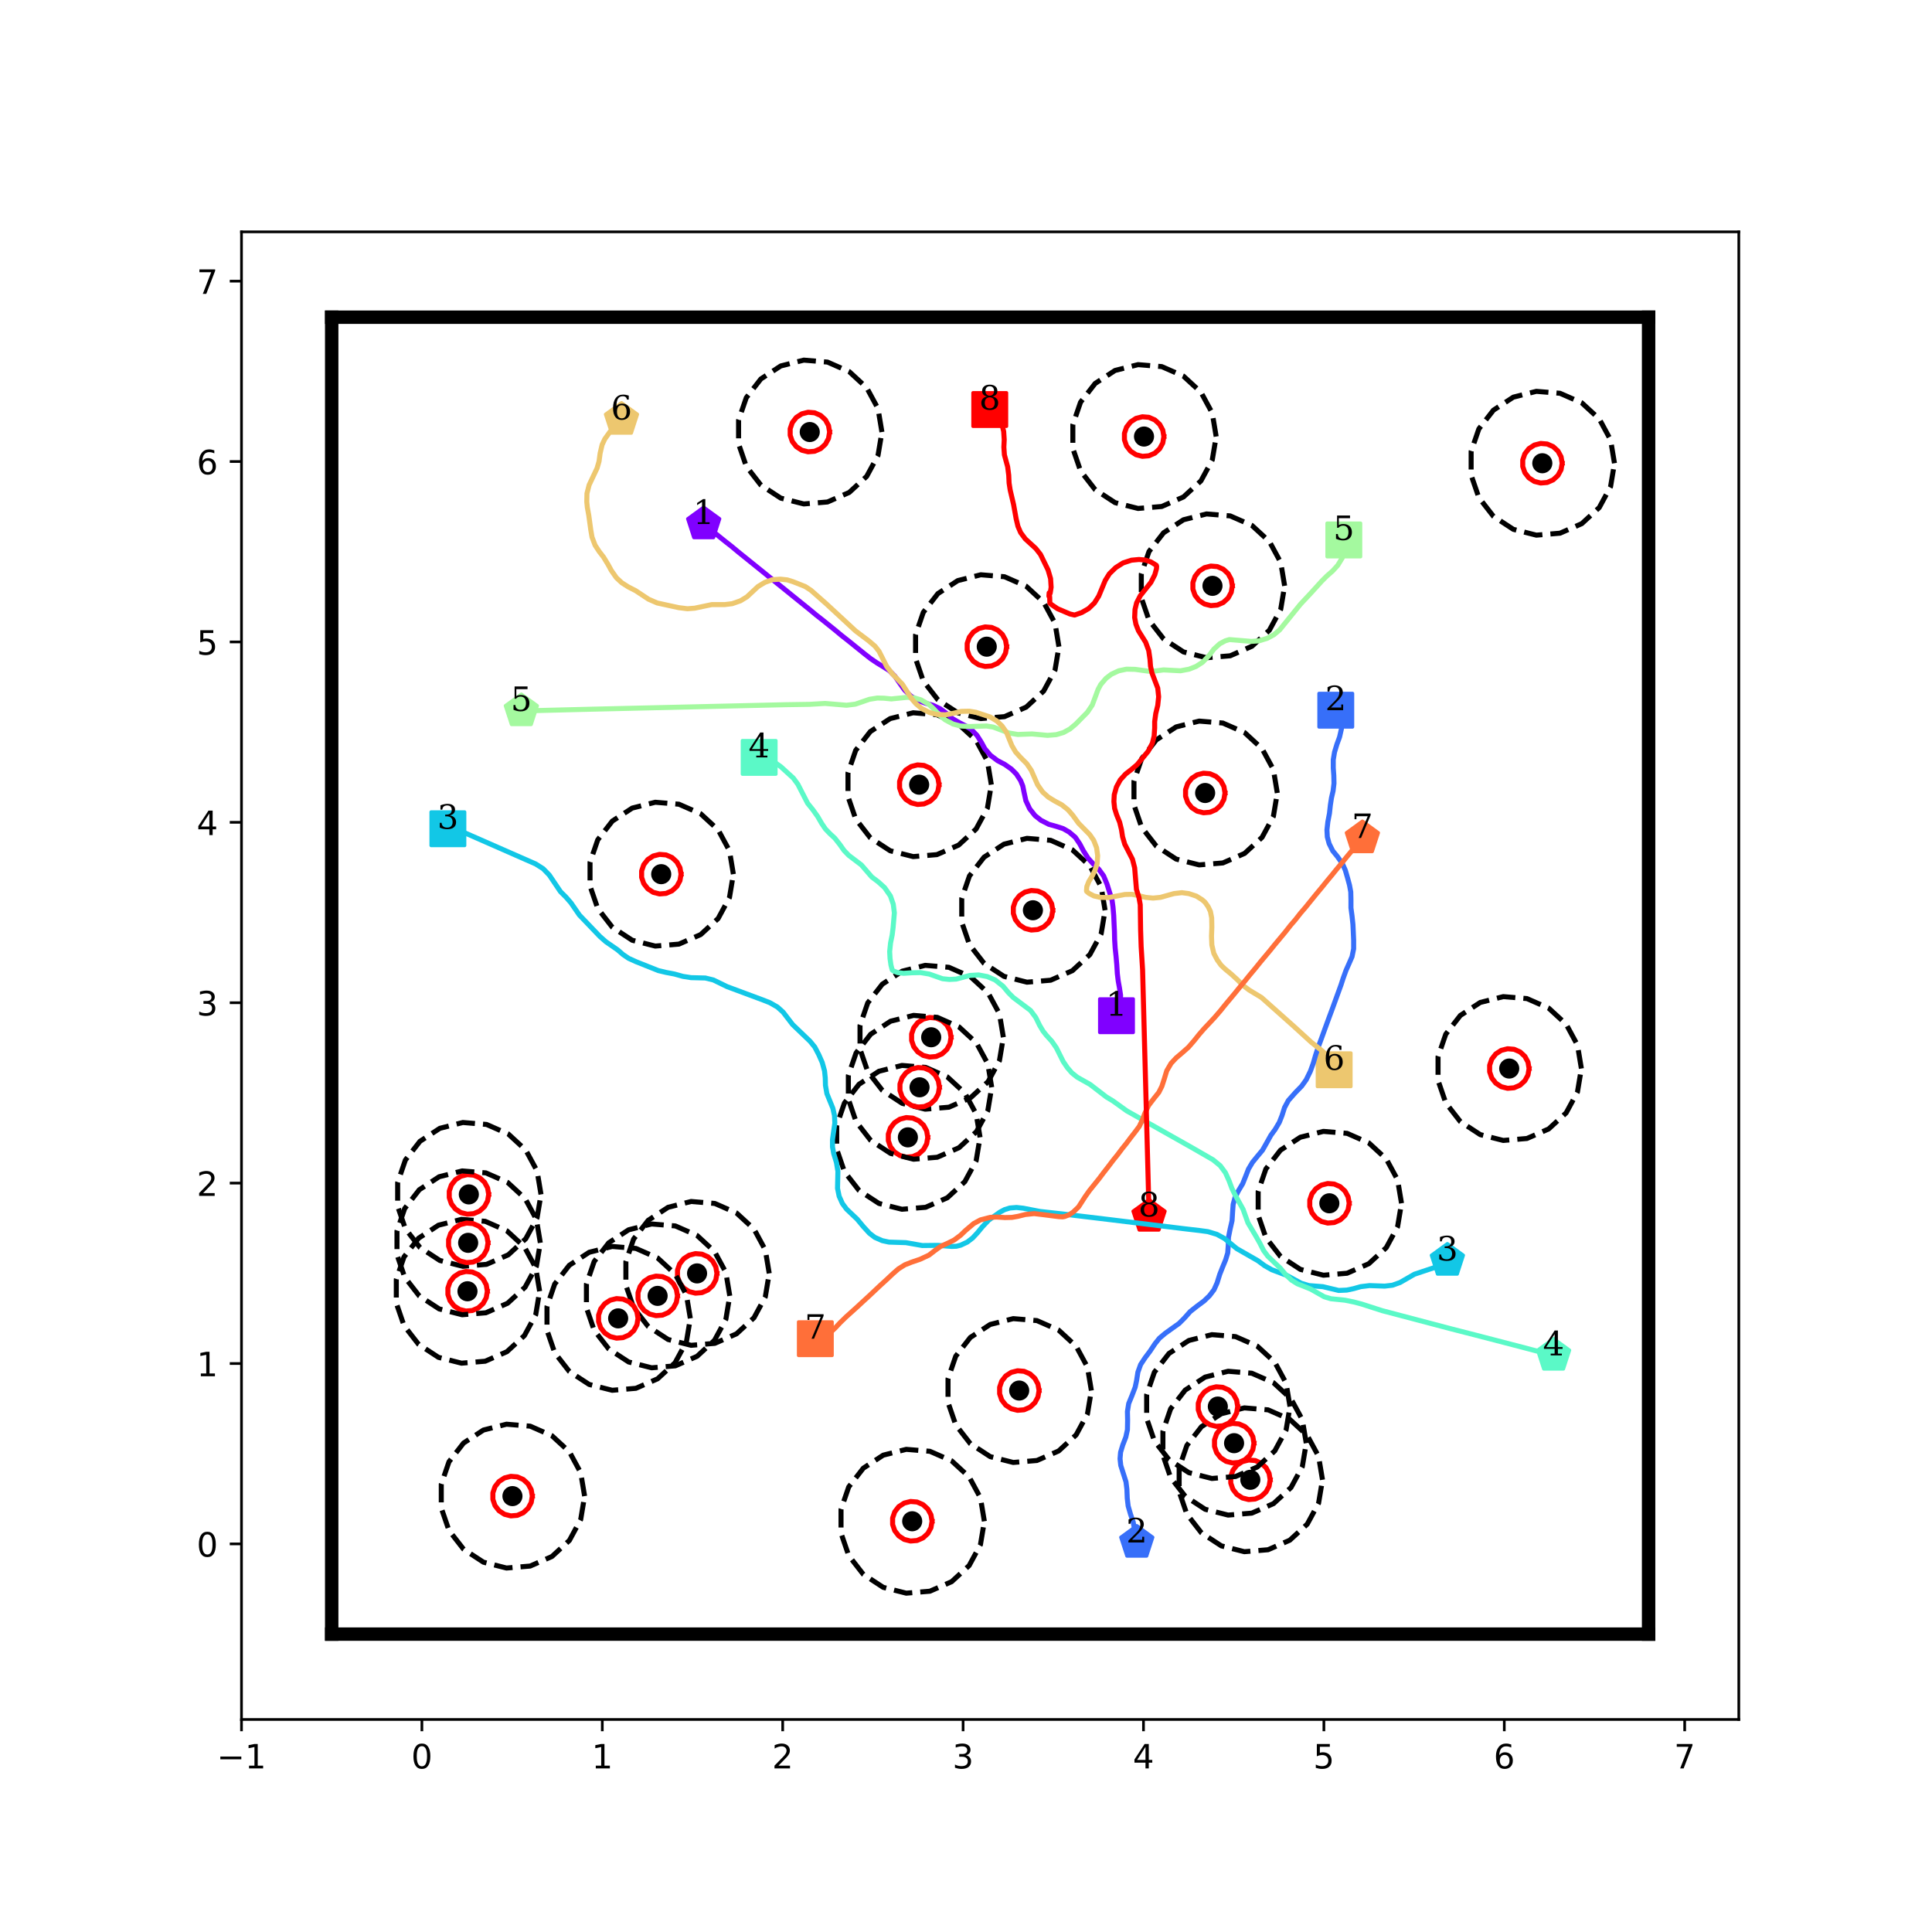 <?xml version="1.0" encoding="utf-8" standalone="no"?>
<!DOCTYPE svg PUBLIC "-//W3C//DTD SVG 1.1//EN"
  "http://www.w3.org/Graphics/SVG/1.1/DTD/svg11.dtd">
<!-- Created with matplotlib (http://matplotlib.org/) -->
<svg height="576pt" version="1.1" viewBox="0 0 576 576" width="576pt" xmlns="http://www.w3.org/2000/svg" xmlns:xlink="http://www.w3.org/1999/xlink">
 <defs>
  <style type="text/css">
*{stroke-linecap:butt;stroke-linejoin:round;}
  </style>
 </defs>
 <g id="figure_1">
  <g id="patch_1">
   <path d="M 0 576 
L 576 576 
L 576 0 
L 0 0 
z
" style="fill:#ffffff;"/>
  </g>
  <g id="axes_1">
   <g id="patch_2">
    <path d="M 72 512.64 
L 518.4 512.64 
L 518.4 69.12 
L 72 69.12 
z
" style="fill:#ffffff;"/>
   </g>
   <g id="matplotlib.axis_1">
    <g id="xtick_1">
     <g id="line2d_1">
      <defs>
       <path d="M 0 0 
L 0 3.5 
" id="m638aee7a59" style="stroke:#000000;stroke-width:0.8;"/>
      </defs>
      <g>
       <use style="stroke:#000000;stroke-width:0.8;" x="72" xlink:href="#m638aee7a59" y="512.64"/>
      </g>
     </g>
     <g id="text_1">
      <!-- −1 -->
      <defs>
       <path d="M 10.594 35.5 
L 73.188 35.5 
L 73.188 27.203 
L 10.594 27.203 
z
" id="DejaVuSans-2212"/>
       <path d="M 12.406 8.297 
L 28.516 8.297 
L 28.516 63.922 
L 10.984 60.406 
L 10.984 69.391 
L 28.422 72.906 
L 38.281 72.906 
L 38.281 8.297 
L 54.391 8.297 
L 54.391 0 
L 12.406 0 
z
" id="DejaVuSans-31"/>
      </defs>
      <g transform="translate(64.629 527.238)scale(0.1 -0.1)">
       <use xlink:href="#DejaVuSans-2212"/>
       <use x="83.789" xlink:href="#DejaVuSans-31"/>
      </g>
     </g>
    </g>
    <g id="xtick_2">
     <g id="line2d_2">
      <g>
       <use style="stroke:#000000;stroke-width:0.8;" x="125.783" xlink:href="#m638aee7a59" y="512.64"/>
      </g>
     </g>
     <g id="text_2">
      <!-- 0 -->
      <defs>
       <path d="M 31.781 66.406 
Q 24.172 66.406 20.328 58.906 
Q 16.5 51.422 16.5 36.375 
Q 16.5 21.391 20.328 13.891 
Q 24.172 6.391 31.781 6.391 
Q 39.453 6.391 43.281 13.891 
Q 47.125 21.391 47.125 36.375 
Q 47.125 51.422 43.281 58.906 
Q 39.453 66.406 31.781 66.406 
z
M 31.781 74.219 
Q 44.047 74.219 50.516 64.516 
Q 56.984 54.828 56.984 36.375 
Q 56.984 17.969 50.516 8.266 
Q 44.047 -1.422 31.781 -1.422 
Q 19.531 -1.422 13.062 8.266 
Q 6.594 17.969 6.594 36.375 
Q 6.594 54.828 13.062 64.516 
Q 19.531 74.219 31.781 74.219 
z
" id="DejaVuSans-30"/>
      </defs>
      <g transform="translate(122.602 527.238)scale(0.1 -0.1)">
       <use xlink:href="#DejaVuSans-30"/>
      </g>
     </g>
    </g>
    <g id="xtick_3">
     <g id="line2d_3">
      <g>
       <use style="stroke:#000000;stroke-width:0.8;" x="179.566" xlink:href="#m638aee7a59" y="512.64"/>
      </g>
     </g>
     <g id="text_3">
      <!-- 1 -->
      <g transform="translate(176.385 527.238)scale(0.1 -0.1)">
       <use xlink:href="#DejaVuSans-31"/>
      </g>
     </g>
    </g>
    <g id="xtick_4">
     <g id="line2d_4">
      <g>
       <use style="stroke:#000000;stroke-width:0.8;" x="233.349" xlink:href="#m638aee7a59" y="512.64"/>
      </g>
     </g>
     <g id="text_4">
      <!-- 2 -->
      <defs>
       <path d="M 19.188 8.297 
L 53.609 8.297 
L 53.609 0 
L 7.328 0 
L 7.328 8.297 
Q 12.938 14.109 22.625 23.891 
Q 32.328 33.688 34.812 36.531 
Q 39.547 41.844 41.422 45.531 
Q 43.312 49.219 43.312 52.781 
Q 43.312 58.594 39.234 62.25 
Q 35.156 65.922 28.609 65.922 
Q 23.969 65.922 18.812 64.312 
Q 13.672 62.703 7.812 59.422 
L 7.812 69.391 
Q 13.766 71.781 18.938 73 
Q 24.125 74.219 28.422 74.219 
Q 39.75 74.219 46.484 68.547 
Q 53.219 62.891 53.219 53.422 
Q 53.219 48.922 51.531 44.891 
Q 49.859 40.875 45.406 35.406 
Q 44.188 33.984 37.641 27.219 
Q 31.109 20.453 19.188 8.297 
z
" id="DejaVuSans-32"/>
      </defs>
      <g transform="translate(230.168 527.238)scale(0.1 -0.1)">
       <use xlink:href="#DejaVuSans-32"/>
      </g>
     </g>
    </g>
    <g id="xtick_5">
     <g id="line2d_5">
      <g>
       <use style="stroke:#000000;stroke-width:0.8;" x="287.133" xlink:href="#m638aee7a59" y="512.64"/>
      </g>
     </g>
     <g id="text_5">
      <!-- 3 -->
      <defs>
       <path d="M 40.578 39.312 
Q 47.656 37.797 51.625 33 
Q 55.609 28.219 55.609 21.188 
Q 55.609 10.406 48.188 4.484 
Q 40.766 -1.422 27.094 -1.422 
Q 22.516 -1.422 17.656 -0.516 
Q 12.797 0.391 7.625 2.203 
L 7.625 11.719 
Q 11.719 9.328 16.594 8.109 
Q 21.484 6.891 26.812 6.891 
Q 36.078 6.891 40.938 10.547 
Q 45.797 14.203 45.797 21.188 
Q 45.797 27.641 41.281 31.266 
Q 36.766 34.906 28.719 34.906 
L 20.219 34.906 
L 20.219 43.016 
L 29.109 43.016 
Q 36.375 43.016 40.234 45.922 
Q 44.094 48.828 44.094 54.297 
Q 44.094 59.906 40.109 62.906 
Q 36.141 65.922 28.719 65.922 
Q 24.656 65.922 20.016 65.031 
Q 15.375 64.156 9.812 62.312 
L 9.812 71.094 
Q 15.438 72.656 20.344 73.438 
Q 25.25 74.219 29.594 74.219 
Q 40.828 74.219 47.359 69.109 
Q 53.906 64.016 53.906 55.328 
Q 53.906 49.266 50.438 45.094 
Q 46.969 40.922 40.578 39.312 
z
" id="DejaVuSans-33"/>
      </defs>
      <g transform="translate(283.951 527.238)scale(0.1 -0.1)">
       <use xlink:href="#DejaVuSans-33"/>
      </g>
     </g>
    </g>
    <g id="xtick_6">
     <g id="line2d_6">
      <g>
       <use style="stroke:#000000;stroke-width:0.8;" x="340.916" xlink:href="#m638aee7a59" y="512.64"/>
      </g>
     </g>
     <g id="text_6">
      <!-- 4 -->
      <defs>
       <path d="M 37.797 64.312 
L 12.891 25.391 
L 37.797 25.391 
z
M 35.203 72.906 
L 47.609 72.906 
L 47.609 25.391 
L 58.016 25.391 
L 58.016 17.188 
L 47.609 17.188 
L 47.609 0 
L 37.797 0 
L 37.797 17.188 
L 4.891 17.188 
L 4.891 26.703 
z
" id="DejaVuSans-34"/>
      </defs>
      <g transform="translate(337.734 527.238)scale(0.1 -0.1)">
       <use xlink:href="#DejaVuSans-34"/>
      </g>
     </g>
    </g>
    <g id="xtick_7">
     <g id="line2d_7">
      <g>
       <use style="stroke:#000000;stroke-width:0.8;" x="394.699" xlink:href="#m638aee7a59" y="512.64"/>
      </g>
     </g>
     <g id="text_7">
      <!-- 5 -->
      <defs>
       <path d="M 10.797 72.906 
L 49.516 72.906 
L 49.516 64.594 
L 19.828 64.594 
L 19.828 46.734 
Q 21.969 47.469 24.109 47.828 
Q 26.266 48.188 28.422 48.188 
Q 40.625 48.188 47.75 41.5 
Q 54.891 34.812 54.891 23.391 
Q 54.891 11.625 47.562 5.094 
Q 40.234 -1.422 26.906 -1.422 
Q 22.312 -1.422 17.547 -0.641 
Q 12.797 0.141 7.719 1.703 
L 7.719 11.625 
Q 12.109 9.234 16.797 8.062 
Q 21.484 6.891 26.703 6.891 
Q 35.156 6.891 40.078 11.328 
Q 45.016 15.766 45.016 23.391 
Q 45.016 31 40.078 35.438 
Q 35.156 39.891 26.703 39.891 
Q 22.75 39.891 18.812 39.016 
Q 14.891 38.141 10.797 36.281 
z
" id="DejaVuSans-35"/>
      </defs>
      <g transform="translate(391.518 527.238)scale(0.1 -0.1)">
       <use xlink:href="#DejaVuSans-35"/>
      </g>
     </g>
    </g>
    <g id="xtick_8">
     <g id="line2d_8">
      <g>
       <use style="stroke:#000000;stroke-width:0.8;" x="448.482" xlink:href="#m638aee7a59" y="512.64"/>
      </g>
     </g>
     <g id="text_8">
      <!-- 6 -->
      <defs>
       <path d="M 33.016 40.375 
Q 26.375 40.375 22.484 35.828 
Q 18.609 31.297 18.609 23.391 
Q 18.609 15.531 22.484 10.953 
Q 26.375 6.391 33.016 6.391 
Q 39.656 6.391 43.531 10.953 
Q 47.406 15.531 47.406 23.391 
Q 47.406 31.297 43.531 35.828 
Q 39.656 40.375 33.016 40.375 
z
M 52.594 71.297 
L 52.594 62.312 
Q 48.875 64.062 45.094 64.984 
Q 41.312 65.922 37.594 65.922 
Q 27.828 65.922 22.672 59.328 
Q 17.531 52.734 16.797 39.406 
Q 19.672 43.656 24.016 45.922 
Q 28.375 48.188 33.594 48.188 
Q 44.578 48.188 50.953 41.516 
Q 57.328 34.859 57.328 23.391 
Q 57.328 12.156 50.688 5.359 
Q 44.047 -1.422 33.016 -1.422 
Q 20.359 -1.422 13.672 8.266 
Q 6.984 17.969 6.984 36.375 
Q 6.984 53.656 15.188 63.938 
Q 23.391 74.219 37.203 74.219 
Q 40.922 74.219 44.703 73.484 
Q 48.484 72.75 52.594 71.297 
z
" id="DejaVuSans-36"/>
      </defs>
      <g transform="translate(445.301 527.238)scale(0.1 -0.1)">
       <use xlink:href="#DejaVuSans-36"/>
      </g>
     </g>
    </g>
    <g id="xtick_9">
     <g id="line2d_9">
      <g>
       <use style="stroke:#000000;stroke-width:0.8;" x="502.265" xlink:href="#m638aee7a59" y="512.64"/>
      </g>
     </g>
     <g id="text_9">
      <!-- 7 -->
      <defs>
       <path d="M 8.203 72.906 
L 55.078 72.906 
L 55.078 68.703 
L 28.609 0 
L 18.312 0 
L 43.219 64.594 
L 8.203 64.594 
z
" id="DejaVuSans-37"/>
      </defs>
      <g transform="translate(499.084 527.238)scale(0.1 -0.1)">
       <use xlink:href="#DejaVuSans-37"/>
      </g>
     </g>
    </g>
   </g>
   <g id="matplotlib.axis_2">
    <g id="ytick_1">
     <g id="line2d_10">
      <defs>
       <path d="M 0 0 
L -3.5 0 
" id="m1c8df34d54" style="stroke:#000000;stroke-width:0.8;"/>
      </defs>
      <g>
       <use style="stroke:#000000;stroke-width:0.8;" x="72" xlink:href="#m1c8df34d54" y="460.297"/>
      </g>
     </g>
     <g id="text_10">
      <!-- 0 -->
      <g transform="translate(58.638 464.096)scale(0.1 -0.1)">
       <use xlink:href="#DejaVuSans-30"/>
      </g>
     </g>
    </g>
    <g id="ytick_2">
     <g id="line2d_11">
      <g>
       <use style="stroke:#000000;stroke-width:0.8;" x="72" xlink:href="#m1c8df34d54" y="406.514"/>
      </g>
     </g>
     <g id="text_11">
      <!-- 1 -->
      <g transform="translate(58.638 410.313)scale(0.1 -0.1)">
       <use xlink:href="#DejaVuSans-31"/>
      </g>
     </g>
    </g>
    <g id="ytick_3">
     <g id="line2d_12">
      <g>
       <use style="stroke:#000000;stroke-width:0.8;" x="72" xlink:href="#m1c8df34d54" y="352.731"/>
      </g>
     </g>
     <g id="text_12">
      <!-- 2 -->
      <g transform="translate(58.638 356.53)scale(0.1 -0.1)">
       <use xlink:href="#DejaVuSans-32"/>
      </g>
     </g>
    </g>
    <g id="ytick_4">
     <g id="line2d_13">
      <g>
       <use style="stroke:#000000;stroke-width:0.8;" x="72" xlink:href="#m1c8df34d54" y="298.947"/>
      </g>
     </g>
     <g id="text_13">
      <!-- 3 -->
      <g transform="translate(58.638 302.747)scale(0.1 -0.1)">
       <use xlink:href="#DejaVuSans-33"/>
      </g>
     </g>
    </g>
    <g id="ytick_5">
     <g id="line2d_14">
      <g>
       <use style="stroke:#000000;stroke-width:0.8;" x="72" xlink:href="#m1c8df34d54" y="245.164"/>
      </g>
     </g>
     <g id="text_14">
      <!-- 4 -->
      <g transform="translate(58.638 248.964)scale(0.1 -0.1)">
       <use xlink:href="#DejaVuSans-34"/>
      </g>
     </g>
    </g>
    <g id="ytick_6">
     <g id="line2d_15">
      <g>
       <use style="stroke:#000000;stroke-width:0.8;" x="72" xlink:href="#m1c8df34d54" y="191.381"/>
      </g>
     </g>
     <g id="text_15">
      <!-- 5 -->
      <g transform="translate(58.638 195.18)scale(0.1 -0.1)">
       <use xlink:href="#DejaVuSans-35"/>
      </g>
     </g>
    </g>
    <g id="ytick_7">
     <g id="line2d_16">
      <g>
       <use style="stroke:#000000;stroke-width:0.8;" x="72" xlink:href="#m1c8df34d54" y="137.598"/>
      </g>
     </g>
     <g id="text_16">
      <!-- 6 -->
      <g transform="translate(58.638 141.397)scale(0.1 -0.1)">
       <use xlink:href="#DejaVuSans-36"/>
      </g>
     </g>
    </g>
    <g id="ytick_8">
     <g id="line2d_17">
      <g>
       <use style="stroke:#000000;stroke-width:0.8;" x="72" xlink:href="#m1c8df34d54" y="83.815"/>
      </g>
     </g>
     <g id="text_17">
      <!-- 7 -->
      <g transform="translate(58.638 87.614)scale(0.1 -0.1)">
       <use xlink:href="#DejaVuSans-37"/>
      </g>
     </g>
    </g>
   </g>
   <g id="line2d_18">
    <path clip-path="url(#p68ffcdc18d)" d="M 332.867 302.819 
" style="fill:none;stroke:#1f77b4;stroke-linecap:square;stroke-width:1.5;"/>
    <defs>
     <path d="M -5 5 
L 5 5 
L 5 -5 
L -5 -5 
z
" id="med654c8c87" style="stroke:#8000ff;stroke-linejoin:miter;"/>
    </defs>
    <g clip-path="url(#p68ffcdc18d)">
     <use style="fill:#8000ff;stroke:#8000ff;stroke-linejoin:miter;" x="332.867" xlink:href="#med654c8c87" y="302.819"/>
    </g>
   </g>
   <g id="line2d_19">
    <path clip-path="url(#p68ffcdc18d)" d="M 209.796 156.221 
" style="fill:none;stroke:#ff7f0e;stroke-linecap:square;stroke-width:1.5;"/>
    <defs>
     <path d="M 0 -5 
L -4.755 -1.545 
L -2.939 4.045 
L 2.939 4.045 
L 4.755 -1.545 
z
" id="m2518d5b9ad" style="stroke:#8000ff;stroke-linejoin:miter;"/>
    </defs>
    <g clip-path="url(#p68ffcdc18d)">
     <use style="fill:#8000ff;stroke:#8000ff;stroke-linejoin:miter;" x="209.796" xlink:href="#m2518d5b9ad" y="156.221"/>
    </g>
   </g>
   <g id="line2d_20">
    <path clip-path="url(#p68ffcdc18d)" d="M 398.243 211.736 
" style="fill:none;stroke:#2ca02c;stroke-linecap:square;stroke-width:1.5;"/>
    <defs>
     <path d="M -5 5 
L 5 5 
L 5 -5 
L -5 -5 
z
" id="mce8b2e2aa4" style="stroke:#376ff9;stroke-linejoin:miter;"/>
    </defs>
    <g clip-path="url(#p68ffcdc18d)">
     <use style="fill:#376ff9;stroke:#376ff9;stroke-linejoin:miter;" x="398.243" xlink:href="#mce8b2e2aa4" y="211.736"/>
    </g>
   </g>
   <g id="line2d_21">
    <path clip-path="url(#p68ffcdc18d)" d="M 338.916 459.862 
" style="fill:none;stroke:#d62728;stroke-linecap:square;stroke-width:1.5;"/>
    <defs>
     <path d="M 0 -5 
L -4.755 -1.545 
L -2.939 4.045 
L 2.939 4.045 
L 4.755 -1.545 
z
" id="mc9468791a7" style="stroke:#376ff9;stroke-linejoin:miter;"/>
    </defs>
    <g clip-path="url(#p68ffcdc18d)">
     <use style="fill:#376ff9;stroke:#376ff9;stroke-linejoin:miter;" x="338.916" xlink:href="#mc9468791a7" y="459.862"/>
    </g>
   </g>
   <g id="line2d_22">
    <path clip-path="url(#p68ffcdc18d)" d="M 133.53 247.079 
" style="fill:none;stroke:#9467bd;stroke-linecap:square;stroke-width:1.5;"/>
    <defs>
     <path d="M -5 5 
L 5 5 
L 5 -5 
L -5 -5 
z
" id="md384e5720a" style="stroke:#12c7e6;stroke-linejoin:miter;"/>
    </defs>
    <g clip-path="url(#p68ffcdc18d)">
     <use style="fill:#12c7e6;stroke:#12c7e6;stroke-linejoin:miter;" x="133.53" xlink:href="#md384e5720a" y="247.079"/>
    </g>
   </g>
   <g id="line2d_23">
    <path clip-path="url(#p68ffcdc18d)" d="M 431.518 375.79 
" style="fill:none;stroke:#8c564b;stroke-linecap:square;stroke-width:1.5;"/>
    <defs>
     <path d="M 0 -5 
L -4.755 -1.545 
L -2.939 4.045 
L 2.939 4.045 
L 4.755 -1.545 
z
" id="m17e0e5b252" style="stroke:#12c7e6;stroke-linejoin:miter;"/>
    </defs>
    <g clip-path="url(#p68ffcdc18d)">
     <use style="fill:#12c7e6;stroke:#12c7e6;stroke-linejoin:miter;" x="431.518" xlink:href="#m17e0e5b252" y="375.79"/>
    </g>
   </g>
   <g id="line2d_24">
    <path clip-path="url(#p68ffcdc18d)" d="M 226.332 225.803 
" style="fill:none;stroke:#e377c2;stroke-linecap:square;stroke-width:1.5;"/>
    <defs>
     <path d="M -5 5 
L 5 5 
L 5 -5 
L -5 -5 
z
" id="m04fb23f35d" style="stroke:#5bf9c7;stroke-linejoin:miter;"/>
    </defs>
    <g clip-path="url(#p68ffcdc18d)">
     <use style="fill:#5bf9c7;stroke:#5bf9c7;stroke-linejoin:miter;" x="226.332" xlink:href="#m04fb23f35d" y="225.803"/>
    </g>
   </g>
   <g id="line2d_25">
    <path clip-path="url(#p68ffcdc18d)" d="M 463.181 404.09 
" style="fill:none;stroke:#7f7f7f;stroke-linecap:square;stroke-width:1.5;"/>
    <defs>
     <path d="M 0 -5 
L -4.755 -1.545 
L -2.939 4.045 
L 2.939 4.045 
L 4.755 -1.545 
z
" id="mcdac4d0d7b" style="stroke:#5bf9c7;stroke-linejoin:miter;"/>
    </defs>
    <g clip-path="url(#p68ffcdc18d)">
     <use style="fill:#5bf9c7;stroke:#5bf9c7;stroke-linejoin:miter;" x="463.181" xlink:href="#mcdac4d0d7b" y="404.09"/>
    </g>
   </g>
   <g id="line2d_26">
    <path clip-path="url(#p68ffcdc18d)" d="M 400.643 160.98 
" style="fill:none;stroke:#bcbd22;stroke-linecap:square;stroke-width:1.5;"/>
    <defs>
     <path d="M -5 5 
L 5 5 
L 5 -5 
L -5 -5 
z
" id="m16d257e174" style="stroke:#a4f99f;stroke-linejoin:miter;"/>
    </defs>
    <g clip-path="url(#p68ffcdc18d)">
     <use style="fill:#a4f99f;stroke:#a4f99f;stroke-linejoin:miter;" x="400.643" xlink:href="#m16d257e174" y="160.98"/>
    </g>
   </g>
   <g id="line2d_27">
    <path clip-path="url(#p68ffcdc18d)" d="M 155.429 211.95 
" style="fill:none;stroke:#17becf;stroke-linecap:square;stroke-width:1.5;"/>
    <defs>
     <path d="M 0 -5 
L -4.755 -1.545 
L -2.939 4.045 
L 2.939 4.045 
L 4.755 -1.545 
z
" id="mac94176c35" style="stroke:#a4f99f;stroke-linejoin:miter;"/>
    </defs>
    <g clip-path="url(#p68ffcdc18d)">
     <use style="fill:#a4f99f;stroke:#a4f99f;stroke-linejoin:miter;" x="155.429" xlink:href="#mac94176c35" y="211.95"/>
    </g>
   </g>
   <g id="line2d_28">
    <path clip-path="url(#p68ffcdc18d)" d="M 397.762 318.939 
" style="fill:none;stroke:#1f77b4;stroke-linecap:square;stroke-width:1.5;"/>
    <defs>
     <path d="M -5 5 
L 5 5 
L 5 -5 
L -5 -5 
z
" id="mcdba2ada79" style="stroke:#edc76f;stroke-linejoin:miter;"/>
    </defs>
    <g clip-path="url(#p68ffcdc18d)">
     <use style="fill:#edc76f;stroke:#edc76f;stroke-linejoin:miter;" x="397.762" xlink:href="#mcdba2ada79" y="318.939"/>
    </g>
   </g>
   <g id="line2d_29">
    <path clip-path="url(#p68ffcdc18d)" d="M 185.287 125.067 
" style="fill:none;stroke:#ff7f0e;stroke-linecap:square;stroke-width:1.5;"/>
    <defs>
     <path d="M 0 -5 
L -4.755 -1.545 
L -2.939 4.045 
L 2.939 4.045 
L 4.755 -1.545 
z
" id="m0103e408b0" style="stroke:#edc76f;stroke-linejoin:miter;"/>
    </defs>
    <g clip-path="url(#p68ffcdc18d)">
     <use style="fill:#edc76f;stroke:#edc76f;stroke-linejoin:miter;" x="185.287" xlink:href="#m0103e408b0" y="125.067"/>
    </g>
   </g>
   <g id="line2d_30">
    <path clip-path="url(#p68ffcdc18d)" d="M 243.08 399.11 
" style="fill:none;stroke:#2ca02c;stroke-linecap:square;stroke-width:1.5;"/>
    <defs>
     <path d="M -5 5 
L 5 5 
L 5 -5 
L -5 -5 
z
" id="m4464ac5645" style="stroke:#ff6f39;stroke-linejoin:miter;"/>
    </defs>
    <g clip-path="url(#p68ffcdc18d)">
     <use style="fill:#ff6f39;stroke:#ff6f39;stroke-linejoin:miter;" x="243.08" xlink:href="#m4464ac5645" y="399.11"/>
    </g>
   </g>
   <g id="line2d_31">
    <path clip-path="url(#p68ffcdc18d)" d="M 406.177 249.83 
" style="fill:none;stroke:#d62728;stroke-linecap:square;stroke-width:1.5;"/>
    <defs>
     <path d="M 0 -5 
L -4.755 -1.545 
L -2.939 4.045 
L 2.939 4.045 
L 4.755 -1.545 
z
" id="ma1639f79fd" style="stroke:#ff6f39;stroke-linejoin:miter;"/>
    </defs>
    <g clip-path="url(#p68ffcdc18d)">
     <use style="fill:#ff6f39;stroke:#ff6f39;stroke-linejoin:miter;" x="406.177" xlink:href="#ma1639f79fd" y="249.83"/>
    </g>
   </g>
   <g id="line2d_32">
    <path clip-path="url(#p68ffcdc18d)" d="M 295.083 122.1 
" style="fill:none;stroke:#9467bd;stroke-linecap:square;stroke-width:1.5;"/>
    <defs>
     <path d="M -5 5 
L 5 5 
L 5 -5 
L -5 -5 
z
" id="m209dde5e2d" style="stroke:#ff0000;stroke-linejoin:miter;"/>
    </defs>
    <g clip-path="url(#p68ffcdc18d)">
     <use style="fill:#ff0000;stroke:#ff0000;stroke-linejoin:miter;" x="295.083" xlink:href="#m209dde5e2d" y="122.1"/>
    </g>
   </g>
   <g id="line2d_33">
    <path clip-path="url(#p68ffcdc18d)" d="M 342.573 362.652 
" style="fill:none;stroke:#8c564b;stroke-linecap:square;stroke-width:1.5;"/>
    <defs>
     <path d="M 0 -5 
L -4.755 -1.545 
L -2.939 4.045 
L 2.939 4.045 
L 4.755 -1.545 
z
" id="md7fda7d825" style="stroke:#ff0000;stroke-linejoin:miter;"/>
    </defs>
    <g clip-path="url(#p68ffcdc18d)">
     <use style="fill:#ff0000;stroke:#ff0000;stroke-linejoin:miter;" x="342.573" xlink:href="#md7fda7d825" y="362.652"/>
    </g>
   </g>
   <g id="line2d_34">
    <defs>
     <path d="M 0 2.5 
C 0.663 2.5 1.299 2.237 1.768 1.768 
C 2.237 1.299 2.5 0.663 2.5 0 
C 2.5 -0.663 2.237 -1.299 1.768 -1.768 
C 1.299 -2.237 0.663 -2.5 0 -2.5 
C -0.663 -2.5 -1.299 -2.237 -1.768 -1.768 
C -2.237 -1.299 -2.5 -0.663 -2.5 0 
C -2.5 0.663 -2.237 1.299 -1.768 1.768 
C -1.299 2.237 -0.663 2.5 0 2.5 
z
" id="md5d588524f" style="stroke:#000000;"/>
    </defs>
    <g clip-path="url(#p68ffcdc18d)">
     <use style="stroke:#000000;" x="277.622" xlink:href="#md5d588524f" y="309.245"/>
     <use style="stroke:#000000;" x="152.779" xlink:href="#md5d588524f" y="446.046"/>
     <use style="stroke:#000000;" x="139.372" xlink:href="#md5d588524f" y="384.974"/>
     <use style="stroke:#000000;" x="207.821" xlink:href="#md5d588524f" y="379.647"/>
     <use style="stroke:#000000;" x="274.035" xlink:href="#md5d588524f" y="233.944"/>
     <use style="stroke:#000000;" x="271.959" xlink:href="#md5d588524f" y="453.542"/>
     <use style="stroke:#000000;" x="372.768" xlink:href="#md5d588524f" y="441.18"/>
     <use style="stroke:#000000;" x="361.483" xlink:href="#md5d588524f" y="174.661"/>
     <use style="stroke:#000000;" x="341.071" xlink:href="#md5d588524f" y="130.151"/>
     <use style="stroke:#000000;" x="396.327" xlink:href="#md5d588524f" y="358.746"/>
     <use style="stroke:#000000;" x="139.777" xlink:href="#md5d588524f" y="356.095"/>
     <use style="stroke:#000000;" x="303.86" xlink:href="#md5d588524f" y="414.573"/>
     <use style="stroke:#000000;" x="459.819" xlink:href="#md5d588524f" y="138.109"/>
     <use style="stroke:#000000;" x="270.676" xlink:href="#md5d588524f" y="339.084"/>
     <use style="stroke:#000000;" x="197.13" xlink:href="#md5d588524f" y="260.62"/>
     <use style="stroke:#000000;" x="241.417" xlink:href="#md5d588524f" y="128.804"/>
     <use style="stroke:#000000;" x="363.081" xlink:href="#md5d588524f" y="419.349"/>
     <use style="stroke:#000000;" x="184.297" xlink:href="#md5d588524f" y="393.055"/>
     <use style="stroke:#000000;" x="449.954" xlink:href="#md5d588524f" y="318.57"/>
     <use style="stroke:#000000;" x="294.189" xlink:href="#md5d588524f" y="192.8"/>
     <use style="stroke:#000000;" x="359.296" xlink:href="#md5d588524f" y="236.42"/>
     <use style="stroke:#000000;" x="307.951" xlink:href="#md5d588524f" y="271.384"/>
     <use style="stroke:#000000;" x="274.149" xlink:href="#md5d588524f" y="324.164"/>
     <use style="stroke:#000000;" x="139.575" xlink:href="#md5d588524f" y="370.535"/>
     <use style="stroke:#000000;" x="196.059" xlink:href="#md5d588524f" y="386.351"/>
     <use style="stroke:#000000;" x="367.925" xlink:href="#md5d588524f" y="430.264"/>
    </g>
   </g>
   <g id="line2d_35">
    <path clip-path="url(#p68ffcdc18d)" d="M 299.135 309.245 
L 297.97 302.26 
L 294.599 296.031 
L 289.389 291.235 
L 282.903 288.39 
L 275.846 287.805 
L 268.98 289.544 
L 263.052 293.417 
L 258.702 299.006 
L 256.402 305.704 
L 256.402 312.786 
L 258.702 319.484 
L 263.052 325.073 
L 268.98 328.946 
L 275.846 330.685 
L 282.903 330.1 
L 289.389 327.255 
L 294.599 322.459 
L 297.97 316.23 
L 299.135 309.245 
" style="fill:none;stroke:#000000;stroke-dasharray:5.55,2.4;stroke-dashoffset:0;stroke-width:1.5;"/>
   </g>
   <g id="line2d_36">
    <path clip-path="url(#p68ffcdc18d)" d="M 283.538 309.245 
L 283.218 307.324 
L 282.291 305.611 
L 280.858 304.292 
L 279.074 303.51 
L 277.134 303.349 
L 275.246 303.827 
L 273.615 304.892 
L 272.419 306.429 
L 271.787 308.271 
L 271.787 310.219 
L 272.419 312.061 
L 273.615 313.598 
L 275.246 314.663 
L 277.134 315.141 
L 279.074 314.98 
L 280.858 314.198 
L 282.291 312.879 
L 283.218 311.166 
L 283.538 309.245 
" style="fill:none;stroke:#ff0000;stroke-linecap:square;stroke-width:1.5;"/>
   </g>
   <g id="line2d_37">
    <path clip-path="url(#p68ffcdc18d)" d="M 174.293 446.046 
L 173.127 439.061 
L 169.756 432.832 
L 164.546 428.036 
L 158.061 425.191 
L 151.003 424.606 
L 144.138 426.345 
L 138.209 430.218 
L 133.859 435.807 
L 131.56 442.505 
L 131.56 449.587 
L 133.859 456.285 
L 138.209 461.874 
L 144.138 465.747 
L 151.003 467.486 
L 158.061 466.901 
L 164.546 464.056 
L 169.756 459.26 
L 173.127 453.032 
L 174.293 446.046 
" style="fill:none;stroke:#000000;stroke-dasharray:5.55,2.4;stroke-dashoffset:0;stroke-width:1.5;"/>
   </g>
   <g id="line2d_38">
    <path clip-path="url(#p68ffcdc18d)" d="M 158.696 446.046 
L 158.375 444.125 
L 157.448 442.412 
L 156.015 441.093 
L 154.232 440.311 
L 152.291 440.15 
L 150.403 440.628 
L 148.772 441.694 
L 147.576 443.23 
L 146.944 445.072 
L 146.944 447.02 
L 147.576 448.862 
L 148.772 450.399 
L 150.403 451.464 
L 152.291 451.942 
L 154.232 451.781 
L 156.015 450.999 
L 157.448 449.68 
L 158.375 447.967 
L 158.696 446.046 
" style="fill:none;stroke:#ff0000;stroke-linecap:square;stroke-width:1.5;"/>
   </g>
   <g id="line2d_39">
    <path clip-path="url(#p68ffcdc18d)" d="M 160.886 384.974 
L 159.72 377.988 
L 156.349 371.76 
L 151.139 366.964 
L 144.654 364.119 
L 137.596 363.534 
L 130.731 365.273 
L 124.802 369.146 
L 120.452 374.735 
L 118.153 381.433 
L 118.153 388.515 
L 120.452 395.213 
L 124.802 400.802 
L 130.731 404.675 
L 137.596 406.414 
L 144.654 405.829 
L 151.139 402.984 
L 156.349 398.188 
L 159.72 391.959 
L 160.886 384.974 
" style="fill:none;stroke:#000000;stroke-dasharray:5.55,2.4;stroke-dashoffset:0;stroke-width:1.5;"/>
   </g>
   <g id="line2d_40">
    <path clip-path="url(#p68ffcdc18d)" d="M 145.289 384.974 
L 144.968 383.053 
L 144.041 381.34 
L 142.608 380.021 
L 140.825 379.239 
L 138.884 379.078 
L 136.996 379.556 
L 135.366 380.621 
L 134.169 382.158 
L 133.537 384 
L 133.537 385.948 
L 134.169 387.79 
L 135.366 389.326 
L 136.996 390.392 
L 138.884 390.87 
L 140.825 390.709 
L 142.608 389.927 
L 144.041 388.608 
L 144.968 386.895 
L 145.289 384.974 
" style="fill:none;stroke:#ff0000;stroke-linecap:square;stroke-width:1.5;"/>
   </g>
   <g id="line2d_41">
    <path clip-path="url(#p68ffcdc18d)" d="M 229.334 379.647 
L 228.168 372.661 
L 224.798 366.433 
L 219.587 361.637 
L 213.102 358.792 
L 206.044 358.207 
L 199.179 359.945 
L 193.25 363.819 
L 188.9 369.408 
L 186.601 376.106 
L 186.601 383.188 
L 188.9 389.886 
L 193.25 395.475 
L 199.179 399.348 
L 206.044 401.086 
L 213.102 400.502 
L 219.587 397.657 
L 224.798 392.86 
L 228.168 386.632 
L 229.334 379.647 
" style="fill:none;stroke:#000000;stroke-dasharray:5.55,2.4;stroke-dashoffset:0;stroke-width:1.5;"/>
   </g>
   <g id="line2d_42">
    <path clip-path="url(#p68ffcdc18d)" d="M 213.737 379.647 
L 213.416 377.726 
L 212.489 376.013 
L 211.057 374.694 
L 209.273 373.912 
L 207.332 373.751 
L 205.444 374.229 
L 203.814 375.294 
L 202.618 376.831 
L 201.985 378.673 
L 201.985 380.62 
L 202.618 382.462 
L 203.814 383.999 
L 205.444 385.065 
L 207.332 385.543 
L 209.273 385.382 
L 211.057 384.6 
L 212.489 383.28 
L 213.416 381.568 
L 213.737 379.647 
" style="fill:none;stroke:#ff0000;stroke-linecap:square;stroke-width:1.5;"/>
   </g>
   <g id="line2d_43">
    <path clip-path="url(#p68ffcdc18d)" d="M 295.549 233.944 
L 294.383 226.958 
L 291.012 220.73 
L 285.802 215.933 
L 279.317 213.089 
L 272.259 212.504 
L 265.394 214.242 
L 259.465 218.116 
L 255.115 223.704 
L 252.816 230.403 
L 252.816 237.484 
L 255.115 244.183 
L 259.465 249.771 
L 265.394 253.645 
L 272.259 255.383 
L 279.317 254.798 
L 285.802 251.954 
L 291.012 247.157 
L 294.383 240.929 
L 295.549 233.944 
" style="fill:none;stroke:#000000;stroke-dasharray:5.55,2.4;stroke-dashoffset:0;stroke-width:1.5;"/>
   </g>
   <g id="line2d_44">
    <path clip-path="url(#p68ffcdc18d)" d="M 279.952 233.944 
L 279.631 232.023 
L 278.704 230.31 
L 277.271 228.991 
L 275.488 228.208 
L 273.547 228.048 
L 271.659 228.526 
L 270.028 229.591 
L 268.832 231.128 
L 268.2 232.97 
L 268.2 234.917 
L 268.832 236.759 
L 270.028 238.296 
L 271.659 239.361 
L 273.547 239.839 
L 275.488 239.679 
L 277.271 238.896 
L 278.704 237.577 
L 279.631 235.864 
L 279.952 233.944 
" style="fill:none;stroke:#ff0000;stroke-linecap:square;stroke-width:1.5;"/>
   </g>
   <g id="line2d_45">
    <path clip-path="url(#p68ffcdc18d)" d="M 293.472 453.542 
L 292.306 446.557 
L 288.936 440.329 
L 283.725 435.532 
L 277.24 432.687 
L 270.182 432.103 
L 263.317 433.841 
L 257.388 437.715 
L 253.038 443.303 
L 250.739 450.001 
L 250.739 457.083 
L 253.038 463.782 
L 257.388 469.37 
L 263.317 473.244 
L 270.182 474.982 
L 277.24 474.397 
L 283.725 471.553 
L 288.936 466.756 
L 292.306 460.528 
L 293.472 453.542 
" style="fill:none;stroke:#000000;stroke-dasharray:5.55,2.4;stroke-dashoffset:0;stroke-width:1.5;"/>
   </g>
   <g id="line2d_46">
    <path clip-path="url(#p68ffcdc18d)" d="M 277.875 453.542 
L 277.554 451.621 
L 276.627 449.909 
L 275.194 448.59 
L 273.411 447.807 
L 271.47 447.646 
L 269.582 448.125 
L 267.952 449.19 
L 266.756 450.727 
L 266.123 452.569 
L 266.123 454.516 
L 266.756 456.358 
L 267.952 457.895 
L 269.582 458.96 
L 271.47 459.438 
L 273.411 459.278 
L 275.194 458.495 
L 276.627 457.176 
L 277.554 455.463 
L 277.875 453.542 
" style="fill:none;stroke:#ff0000;stroke-linecap:square;stroke-width:1.5;"/>
   </g>
   <g id="line2d_47">
    <path clip-path="url(#p68ffcdc18d)" d="M 394.281 441.18 
L 393.115 434.195 
L 389.745 427.966 
L 384.534 423.17 
L 378.049 420.325 
L 370.991 419.74 
L 364.126 421.479 
L 358.197 425.352 
L 353.847 430.941 
L 351.548 437.639 
L 351.548 444.721 
L 353.847 451.419 
L 358.197 457.008 
L 364.126 460.881 
L 370.991 462.62 
L 378.049 462.035 
L 384.534 459.19 
L 389.745 454.394 
L 393.115 448.165 
L 394.281 441.18 
" style="fill:none;stroke:#000000;stroke-dasharray:5.55,2.4;stroke-dashoffset:0;stroke-width:1.5;"/>
   </g>
   <g id="line2d_48">
    <path clip-path="url(#p68ffcdc18d)" d="M 378.684 441.18 
L 378.363 439.259 
L 377.436 437.546 
L 376.004 436.227 
L 374.22 435.445 
L 372.279 435.284 
L 370.391 435.762 
L 368.761 436.827 
L 367.565 438.364 
L 366.932 440.206 
L 366.932 442.154 
L 367.565 443.996 
L 368.761 445.533 
L 370.391 446.598 
L 372.279 447.076 
L 374.22 446.915 
L 376.004 446.133 
L 377.436 444.814 
L 378.363 443.101 
L 378.684 441.18 
" style="fill:none;stroke:#ff0000;stroke-linecap:square;stroke-width:1.5;"/>
   </g>
   <g id="line2d_49">
    <path clip-path="url(#p68ffcdc18d)" d="M 382.996 174.661 
L 381.83 167.676 
L 378.46 161.448 
L 373.249 156.651 
L 366.764 153.806 
L 359.706 153.222 
L 352.841 154.96 
L 346.912 158.834 
L 342.562 164.422 
L 340.263 171.12 
L 340.263 178.202 
L 342.562 184.901 
L 346.912 190.489 
L 352.841 194.363 
L 359.706 196.101 
L 366.764 195.516 
L 373.249 192.672 
L 378.46 187.875 
L 381.83 181.647 
L 382.996 174.661 
" style="fill:none;stroke:#000000;stroke-dasharray:5.55,2.4;stroke-dashoffset:0;stroke-width:1.5;"/>
   </g>
   <g id="line2d_50">
    <path clip-path="url(#p68ffcdc18d)" d="M 367.399 174.661 
L 367.078 172.74 
L 366.151 171.028 
L 364.718 169.709 
L 362.935 168.926 
L 360.994 168.765 
L 359.106 169.244 
L 357.476 170.309 
L 356.28 171.846 
L 355.647 173.688 
L 355.647 175.635 
L 356.28 177.477 
L 357.476 179.014 
L 359.106 180.079 
L 360.994 180.557 
L 362.935 180.397 
L 364.718 179.614 
L 366.151 178.295 
L 367.078 176.582 
L 367.399 174.661 
" style="fill:none;stroke:#ff0000;stroke-linecap:square;stroke-width:1.5;"/>
   </g>
   <g id="line2d_51">
    <path clip-path="url(#p68ffcdc18d)" d="M 362.585 130.151 
L 361.419 123.166 
L 358.048 116.938 
L 352.838 112.141 
L 346.353 109.296 
L 339.295 108.711 
L 332.43 110.45 
L 326.501 114.323 
L 322.151 119.912 
L 319.852 126.61 
L 319.852 133.692 
L 322.151 140.39 
L 326.501 145.979 
L 332.43 149.852 
L 339.295 151.591 
L 346.353 151.006 
L 352.838 148.161 
L 358.048 143.365 
L 361.419 137.137 
L 362.585 130.151 
" style="fill:none;stroke:#000000;stroke-dasharray:5.55,2.4;stroke-dashoffset:0;stroke-width:1.5;"/>
   </g>
   <g id="line2d_52">
    <path clip-path="url(#p68ffcdc18d)" d="M 346.988 130.151 
L 346.667 128.23 
L 345.74 126.517 
L 344.307 125.198 
L 342.524 124.416 
L 340.583 124.255 
L 338.695 124.733 
L 337.065 125.799 
L 335.868 127.335 
L 335.236 129.177 
L 335.236 131.125 
L 335.868 132.967 
L 337.065 134.504 
L 338.695 135.569 
L 340.583 136.047 
L 342.524 135.886 
L 344.307 135.104 
L 345.74 133.785 
L 346.667 132.072 
L 346.988 130.151 
" style="fill:none;stroke:#ff0000;stroke-linecap:square;stroke-width:1.5;"/>
   </g>
   <g id="line2d_53">
    <path clip-path="url(#p68ffcdc18d)" d="M 417.84 358.746 
L 416.674 351.761 
L 413.304 345.532 
L 408.093 340.736 
L 401.608 337.891 
L 394.55 337.306 
L 387.685 339.045 
L 381.756 342.918 
L 377.406 348.507 
L 375.107 355.205 
L 375.107 362.287 
L 377.406 368.985 
L 381.756 374.574 
L 387.685 378.447 
L 394.55 380.186 
L 401.608 379.601 
L 408.093 376.756 
L 413.304 371.96 
L 416.674 365.731 
L 417.84 358.746 
" style="fill:none;stroke:#000000;stroke-dasharray:5.55,2.4;stroke-dashoffset:0;stroke-width:1.5;"/>
   </g>
   <g id="line2d_54">
    <path clip-path="url(#p68ffcdc18d)" d="M 402.243 358.746 
L 401.922 356.825 
L 400.995 355.112 
L 399.562 353.793 
L 397.779 353.011 
L 395.838 352.85 
L 393.95 353.328 
L 392.32 354.393 
L 391.124 355.93 
L 390.491 357.772 
L 390.491 359.72 
L 391.124 361.562 
L 392.32 363.099 
L 393.95 364.164 
L 395.838 364.642 
L 397.779 364.481 
L 399.562 363.699 
L 400.995 362.38 
L 401.922 360.667 
L 402.243 358.746 
" style="fill:none;stroke:#ff0000;stroke-linecap:square;stroke-width:1.5;"/>
   </g>
   <g id="line2d_55">
    <path clip-path="url(#p68ffcdc18d)" d="M 161.29 356.095 
L 160.124 349.11 
L 156.754 342.882 
L 151.543 338.085 
L 145.058 335.24 
L 138 334.656 
L 131.135 336.394 
L 125.206 340.267 
L 120.856 345.856 
L 118.557 352.554 
L 118.557 359.636 
L 120.856 366.334 
L 125.206 371.923 
L 131.135 375.797 
L 138 377.535 
L 145.058 376.95 
L 151.543 374.105 
L 156.754 369.309 
L 160.124 363.081 
L 161.29 356.095 
" style="fill:none;stroke:#000000;stroke-dasharray:5.55,2.4;stroke-dashoffset:0;stroke-width:1.5;"/>
   </g>
   <g id="line2d_56">
    <path clip-path="url(#p68ffcdc18d)" d="M 145.693 356.095 
L 145.372 354.174 
L 144.446 352.462 
L 143.013 351.142 
L 141.229 350.36 
L 139.288 350.199 
L 137.4 350.677 
L 135.77 351.743 
L 134.574 353.28 
L 133.941 355.122 
L 133.941 357.069 
L 134.574 358.911 
L 135.77 360.448 
L 137.4 361.513 
L 139.288 361.991 
L 141.229 361.83 
L 143.013 361.048 
L 144.446 359.729 
L 145.372 358.016 
L 145.693 356.095 
" style="fill:none;stroke:#ff0000;stroke-linecap:square;stroke-width:1.5;"/>
   </g>
   <g id="line2d_57">
    <path clip-path="url(#p68ffcdc18d)" d="M 325.373 414.573 
L 324.207 407.587 
L 320.837 401.359 
L 315.626 396.562 
L 309.141 393.718 
L 302.083 393.133 
L 295.218 394.871 
L 289.289 398.745 
L 284.939 404.333 
L 282.64 411.032 
L 282.64 418.114 
L 284.939 424.812 
L 289.289 430.4 
L 295.218 434.274 
L 302.083 436.012 
L 309.141 435.428 
L 315.626 432.583 
L 320.837 427.786 
L 324.207 421.558 
L 325.373 414.573 
" style="fill:none;stroke:#000000;stroke-dasharray:5.55,2.4;stroke-dashoffset:0;stroke-width:1.5;"/>
   </g>
   <g id="line2d_58">
    <path clip-path="url(#p68ffcdc18d)" d="M 309.776 414.573 
L 309.455 412.652 
L 308.528 410.939 
L 307.095 409.62 
L 305.312 408.838 
L 303.371 408.677 
L 301.483 409.155 
L 299.853 410.22 
L 298.656 411.757 
L 298.024 413.599 
L 298.024 415.546 
L 298.656 417.388 
L 299.853 418.925 
L 301.483 419.991 
L 303.371 420.469 
L 305.312 420.308 
L 307.095 419.525 
L 308.528 418.206 
L 309.455 416.494 
L 309.776 414.573 
" style="fill:none;stroke:#ff0000;stroke-linecap:square;stroke-width:1.5;"/>
   </g>
   <g id="line2d_59">
    <path clip-path="url(#p68ffcdc18d)" d="M 481.333 138.109 
L 480.167 131.124 
L 476.796 124.896 
L 471.586 120.099 
L 465.1 117.254 
L 458.043 116.67 
L 451.178 118.408 
L 445.249 122.282 
L 440.899 127.87 
L 438.599 134.568 
L 438.599 141.65 
L 440.899 148.349 
L 445.249 153.937 
L 451.178 157.811 
L 458.043 159.549 
L 465.1 158.964 
L 471.586 156.12 
L 476.796 151.323 
L 480.167 145.095 
L 481.333 138.109 
" style="fill:none;stroke:#000000;stroke-dasharray:5.55,2.4;stroke-dashoffset:0;stroke-width:1.5;"/>
   </g>
   <g id="line2d_60">
    <path clip-path="url(#p68ffcdc18d)" d="M 465.735 138.109 
L 465.415 136.188 
L 464.488 134.476 
L 463.055 133.157 
L 461.272 132.374 
L 459.331 132.214 
L 457.443 132.692 
L 455.812 133.757 
L 454.616 135.294 
L 453.984 137.136 
L 453.984 139.083 
L 454.616 140.925 
L 455.812 142.462 
L 457.443 143.527 
L 459.331 144.005 
L 461.272 143.845 
L 463.055 143.062 
L 464.488 141.743 
L 465.415 140.03 
L 465.735 138.109 
" style="fill:none;stroke:#ff0000;stroke-linecap:square;stroke-width:1.5;"/>
   </g>
   <g id="line2d_61">
    <path clip-path="url(#p68ffcdc18d)" d="M 292.19 339.084 
L 291.024 332.099 
L 287.653 325.87 
L 282.443 321.074 
L 275.958 318.229 
L 268.9 317.644 
L 262.035 319.383 
L 256.106 323.256 
L 251.756 328.845 
L 249.457 335.543 
L 249.457 342.625 
L 251.756 349.323 
L 256.106 354.912 
L 262.035 358.785 
L 268.9 360.524 
L 275.958 359.939 
L 282.443 357.094 
L 287.653 352.298 
L 291.024 346.069 
L 292.19 339.084 
" style="fill:none;stroke:#000000;stroke-dasharray:5.55,2.4;stroke-dashoffset:0;stroke-width:1.5;"/>
   </g>
   <g id="line2d_62">
    <path clip-path="url(#p68ffcdc18d)" d="M 276.593 339.084 
L 276.272 337.163 
L 275.345 335.45 
L 273.912 334.131 
L 272.129 333.349 
L 270.188 333.188 
L 268.3 333.666 
L 266.67 334.731 
L 265.473 336.268 
L 264.841 338.11 
L 264.841 340.058 
L 265.473 341.9 
L 266.67 343.437 
L 268.3 344.502 
L 270.188 344.98 
L 272.129 344.819 
L 273.912 344.037 
L 275.345 342.718 
L 276.272 341.005 
L 276.593 339.084 
" style="fill:none;stroke:#ff0000;stroke-linecap:square;stroke-width:1.5;"/>
   </g>
   <g id="line2d_63">
    <path clip-path="url(#p68ffcdc18d)" d="M 218.643 260.62 
L 217.478 253.634 
L 214.107 247.406 
L 208.897 242.61 
L 202.411 239.765 
L 195.353 239.18 
L 188.488 240.919 
L 182.559 244.792 
L 178.21 250.381 
L 175.91 257.079 
L 175.91 264.161 
L 178.21 270.859 
L 182.559 276.448 
L 188.488 280.321 
L 195.353 282.06 
L 202.411 281.475 
L 208.897 278.63 
L 214.107 273.833 
L 217.478 267.605 
L 218.643 260.62 
" style="fill:none;stroke:#000000;stroke-dasharray:5.55,2.4;stroke-dashoffset:0;stroke-width:1.5;"/>
   </g>
   <g id="line2d_64">
    <path clip-path="url(#p68ffcdc18d)" d="M 203.046 260.62 
L 202.726 258.699 
L 201.799 256.986 
L 200.366 255.667 
L 198.582 254.885 
L 196.641 254.724 
L 194.753 255.202 
L 193.123 256.267 
L 191.927 257.804 
L 191.294 259.646 
L 191.294 261.594 
L 191.927 263.436 
L 193.123 264.972 
L 194.753 266.038 
L 196.641 266.516 
L 198.582 266.355 
L 200.366 265.573 
L 201.799 264.254 
L 202.726 262.541 
L 203.046 260.62 
" style="fill:none;stroke:#ff0000;stroke-linecap:square;stroke-width:1.5;"/>
   </g>
   <g id="line2d_65">
    <path clip-path="url(#p68ffcdc18d)" d="M 262.931 128.804 
L 261.765 121.819 
L 258.394 115.591 
L 253.184 110.794 
L 246.699 107.949 
L 239.641 107.365 
L 232.776 109.103 
L 226.847 112.977 
L 222.497 118.565 
L 220.197 125.263 
L 220.197 132.345 
L 222.497 139.043 
L 226.847 144.632 
L 232.776 148.506 
L 239.641 150.244 
L 246.699 149.659 
L 253.184 146.814 
L 258.394 142.018 
L 261.765 135.79 
L 262.931 128.804 
" style="fill:none;stroke:#000000;stroke-dasharray:5.55,2.4;stroke-dashoffset:0;stroke-width:1.5;"/>
   </g>
   <g id="line2d_66">
    <path clip-path="url(#p68ffcdc18d)" d="M 247.333 128.804 
L 247.013 126.883 
L 246.086 125.171 
L 244.653 123.852 
L 242.87 123.069 
L 240.929 122.908 
L 239.041 123.386 
L 237.41 124.452 
L 236.214 125.989 
L 235.582 127.831 
L 235.582 129.778 
L 236.214 131.62 
L 237.41 133.157 
L 239.041 134.222 
L 240.929 134.7 
L 242.87 134.539 
L 244.653 133.757 
L 246.086 132.438 
L 247.013 130.725 
L 247.333 128.804 
" style="fill:none;stroke:#ff0000;stroke-linecap:square;stroke-width:1.5;"/>
   </g>
   <g id="line2d_67">
    <path clip-path="url(#p68ffcdc18d)" d="M 384.594 419.349 
L 383.429 412.363 
L 380.058 406.135 
L 374.848 401.338 
L 368.362 398.494 
L 361.305 397.909 
L 354.439 399.647 
L 348.511 403.521 
L 344.161 409.109 
L 341.861 415.808 
L 341.861 422.89 
L 344.161 429.588 
L 348.511 435.176 
L 354.439 439.05 
L 361.305 440.788 
L 368.362 440.203 
L 374.848 437.359 
L 380.058 432.562 
L 383.429 426.334 
L 384.594 419.349 
" style="fill:none;stroke:#000000;stroke-dasharray:5.55,2.4;stroke-dashoffset:0;stroke-width:1.5;"/>
   </g>
   <g id="line2d_68">
    <path clip-path="url(#p68ffcdc18d)" d="M 368.997 419.349 
L 368.677 417.428 
L 367.75 415.715 
L 366.317 414.396 
L 364.534 413.613 
L 362.593 413.453 
L 360.705 413.931 
L 359.074 414.996 
L 357.878 416.533 
L 357.246 418.375 
L 357.246 420.322 
L 357.878 422.164 
L 359.074 423.701 
L 360.705 424.766 
L 362.593 425.244 
L 364.534 425.084 
L 366.317 424.301 
L 367.75 422.982 
L 368.677 421.27 
L 368.997 419.349 
" style="fill:none;stroke:#ff0000;stroke-linecap:square;stroke-width:1.5;"/>
   </g>
   <g id="line2d_69">
    <path clip-path="url(#p68ffcdc18d)" d="M 205.81 393.055 
L 204.645 386.069 
L 201.274 379.841 
L 196.064 375.044 
L 189.578 372.2 
L 182.52 371.615 
L 175.655 373.353 
L 169.726 377.227 
L 165.377 382.815 
L 163.077 389.514 
L 163.077 396.595 
L 165.377 403.294 
L 169.726 408.882 
L 175.655 412.756 
L 182.52 414.494 
L 189.578 413.909 
L 196.064 411.065 
L 201.274 406.268 
L 204.645 400.04 
L 205.81 393.055 
" style="fill:none;stroke:#000000;stroke-dasharray:5.55,2.4;stroke-dashoffset:0;stroke-width:1.5;"/>
   </g>
   <g id="line2d_70">
    <path clip-path="url(#p68ffcdc18d)" d="M 190.213 393.055 
L 189.893 391.134 
L 188.966 389.421 
L 187.533 388.102 
L 185.749 387.319 
L 183.808 387.159 
L 181.92 387.637 
L 180.29 388.702 
L 179.094 390.239 
L 178.461 392.081 
L 178.461 394.028 
L 179.094 395.87 
L 180.29 397.407 
L 181.92 398.472 
L 183.808 398.95 
L 185.749 398.79 
L 187.533 398.007 
L 188.966 396.688 
L 189.893 394.976 
L 190.213 393.055 
" style="fill:none;stroke:#ff0000;stroke-linecap:square;stroke-width:1.5;"/>
   </g>
   <g id="line2d_71">
    <path clip-path="url(#p68ffcdc18d)" d="M 471.467 318.57 
L 470.301 311.585 
L 466.931 305.356 
L 461.72 300.56 
L 455.235 297.715 
L 448.177 297.13 
L 441.312 298.869 
L 435.383 302.742 
L 431.033 308.331 
L 428.734 315.029 
L 428.734 322.111 
L 431.033 328.809 
L 435.383 334.398 
L 441.312 338.271 
L 448.177 340.01 
L 455.235 339.425 
L 461.72 336.58 
L 466.931 331.784 
L 470.301 325.555 
L 471.467 318.57 
" style="fill:none;stroke:#000000;stroke-dasharray:5.55,2.4;stroke-dashoffset:0;stroke-width:1.5;"/>
   </g>
   <g id="line2d_72">
    <path clip-path="url(#p68ffcdc18d)" d="M 455.87 318.57 
L 455.549 316.649 
L 454.622 314.936 
L 453.19 313.617 
L 451.406 312.835 
L 449.465 312.674 
L 447.577 313.152 
L 445.947 314.217 
L 444.751 315.754 
L 444.118 317.596 
L 444.118 319.544 
L 444.751 321.386 
L 445.947 322.923 
L 447.577 323.988 
L 449.465 324.466 
L 451.406 324.305 
L 453.19 323.523 
L 454.622 322.204 
L 455.549 320.491 
L 455.87 318.57 
" style="fill:none;stroke:#ff0000;stroke-linecap:square;stroke-width:1.5;"/>
   </g>
   <g id="line2d_73">
    <path clip-path="url(#p68ffcdc18d)" d="M 315.703 192.8 
L 314.537 185.815 
L 311.166 179.586 
L 305.956 174.79 
L 299.471 171.945 
L 292.413 171.36 
L 285.548 173.099 
L 279.619 176.972 
L 275.269 182.561 
L 272.97 189.259 
L 272.97 196.341 
L 275.269 203.039 
L 279.619 208.628 
L 285.548 212.501 
L 292.413 214.24 
L 299.471 213.655 
L 305.956 210.81 
L 311.166 206.014 
L 314.537 199.785 
L 315.703 192.8 
" style="fill:none;stroke:#000000;stroke-dasharray:5.55,2.4;stroke-dashoffset:0;stroke-width:1.5;"/>
   </g>
   <g id="line2d_74">
    <path clip-path="url(#p68ffcdc18d)" d="M 300.106 192.8 
L 299.785 190.879 
L 298.858 189.166 
L 297.425 187.847 
L 295.642 187.065 
L 293.701 186.904 
L 291.813 187.382 
L 290.182 188.447 
L 288.986 189.984 
L 288.354 191.826 
L 288.354 193.774 
L 288.986 195.616 
L 290.182 197.153 
L 291.813 198.218 
L 293.701 198.696 
L 295.642 198.535 
L 297.425 197.753 
L 298.858 196.434 
L 299.785 194.721 
L 300.106 192.8 
" style="fill:none;stroke:#ff0000;stroke-linecap:square;stroke-width:1.5;"/>
   </g>
   <g id="line2d_75">
    <path clip-path="url(#p68ffcdc18d)" d="M 380.809 236.42 
L 379.644 229.435 
L 376.273 223.207 
L 371.063 218.41 
L 364.577 215.565 
L 357.52 214.981 
L 350.654 216.719 
L 344.726 220.593 
L 340.376 226.181 
L 338.076 232.879 
L 338.076 239.961 
L 340.376 246.66 
L 344.726 252.248 
L 350.654 256.122 
L 357.52 257.86 
L 364.577 257.275 
L 371.063 254.431 
L 376.273 249.634 
L 379.644 243.406 
L 380.809 236.42 
" style="fill:none;stroke:#000000;stroke-dasharray:5.55,2.4;stroke-dashoffset:0;stroke-width:1.5;"/>
   </g>
   <g id="line2d_76">
    <path clip-path="url(#p68ffcdc18d)" d="M 365.212 236.42 
L 364.892 234.499 
L 363.965 232.787 
L 362.532 231.468 
L 360.748 230.685 
L 358.808 230.524 
L 356.92 231.002 
L 355.289 232.068 
L 354.093 233.605 
L 353.461 235.447 
L 353.461 237.394 
L 354.093 239.236 
L 355.289 240.773 
L 356.92 241.838 
L 358.808 242.316 
L 360.748 242.155 
L 362.532 241.373 
L 363.965 240.054 
L 364.892 238.341 
L 365.212 236.42 
" style="fill:none;stroke:#ff0000;stroke-linecap:square;stroke-width:1.5;"/>
   </g>
   <g id="line2d_77">
    <path clip-path="url(#p68ffcdc18d)" d="M 329.465 271.384 
L 328.299 264.399 
L 324.928 258.17 
L 319.718 253.374 
L 313.233 250.529 
L 306.175 249.944 
L 299.31 251.683 
L 293.381 255.556 
L 289.031 261.145 
L 286.732 267.843 
L 286.732 274.925 
L 289.031 281.623 
L 293.381 287.212 
L 299.31 291.085 
L 306.175 292.824 
L 313.233 292.239 
L 319.718 289.394 
L 324.928 284.598 
L 328.299 278.369 
L 329.465 271.384 
" style="fill:none;stroke:#000000;stroke-dasharray:5.55,2.4;stroke-dashoffset:0;stroke-width:1.5;"/>
   </g>
   <g id="line2d_78">
    <path clip-path="url(#p68ffcdc18d)" d="M 313.868 271.384 
L 313.547 269.463 
L 312.62 267.75 
L 311.187 266.431 
L 309.404 265.649 
L 307.463 265.488 
L 305.575 265.966 
L 303.945 267.031 
L 302.748 268.568 
L 302.116 270.41 
L 302.116 272.358 
L 302.748 274.2 
L 303.945 275.737 
L 305.575 276.802 
L 307.463 277.28 
L 309.404 277.119 
L 311.187 276.337 
L 312.62 275.018 
L 313.547 273.305 
L 313.868 271.384 
" style="fill:none;stroke:#ff0000;stroke-linecap:square;stroke-width:1.5;"/>
   </g>
   <g id="line2d_79">
    <path clip-path="url(#p68ffcdc18d)" d="M 295.662 324.164 
L 294.497 317.179 
L 291.126 310.951 
L 285.916 306.154 
L 279.43 303.31 
L 272.373 302.725 
L 265.507 304.463 
L 259.579 308.337 
L 255.229 313.925 
L 252.929 320.623 
L 252.929 327.705 
L 255.229 334.404 
L 259.579 339.992 
L 265.507 343.866 
L 272.373 345.604 
L 279.43 345.019 
L 285.916 342.175 
L 291.126 337.378 
L 294.497 331.15 
L 295.662 324.164 
" style="fill:none;stroke:#000000;stroke-dasharray:5.55,2.4;stroke-dashoffset:0;stroke-width:1.5;"/>
   </g>
   <g id="line2d_80">
    <path clip-path="url(#p68ffcdc18d)" d="M 280.065 324.164 
L 279.745 322.243 
L 278.818 320.531 
L 277.385 319.212 
L 275.602 318.429 
L 273.661 318.269 
L 271.773 318.747 
L 270.142 319.812 
L 268.946 321.349 
L 268.314 323.191 
L 268.314 325.138 
L 268.946 326.98 
L 270.142 328.517 
L 271.773 329.582 
L 273.661 330.06 
L 275.602 329.9 
L 277.385 329.117 
L 278.818 327.798 
L 279.745 326.085 
L 280.065 324.164 
" style="fill:none;stroke:#ff0000;stroke-linecap:square;stroke-width:1.5;"/>
   </g>
   <g id="line2d_81">
    <path clip-path="url(#p68ffcdc18d)" d="M 161.088 370.535 
L 159.922 363.549 
L 156.552 357.321 
L 151.341 352.524 
L 144.856 349.68 
L 137.798 349.095 
L 130.933 350.833 
L 125.004 354.707 
L 120.654 360.295 
L 118.355 366.994 
L 118.355 374.076 
L 120.654 380.774 
L 125.004 386.362 
L 130.933 390.236 
L 137.798 391.974 
L 144.856 391.389 
L 151.341 388.545 
L 156.552 383.748 
L 159.922 377.52 
L 161.088 370.535 
" style="fill:none;stroke:#000000;stroke-dasharray:5.55,2.4;stroke-dashoffset:0;stroke-width:1.5;"/>
   </g>
   <g id="line2d_82">
    <path clip-path="url(#p68ffcdc18d)" d="M 145.491 370.535 
L 145.17 368.614 
L 144.243 366.901 
L 142.81 365.582 
L 141.027 364.799 
L 139.086 364.639 
L 137.198 365.117 
L 135.568 366.182 
L 134.372 367.719 
L 133.739 369.561 
L 133.739 371.508 
L 134.372 373.35 
L 135.568 374.887 
L 137.198 375.952 
L 139.086 376.43 
L 141.027 376.27 
L 142.81 375.487 
L 144.243 374.168 
L 145.17 372.456 
L 145.491 370.535 
" style="fill:none;stroke:#ff0000;stroke-linecap:square;stroke-width:1.5;"/>
   </g>
   <g id="line2d_83">
    <path clip-path="url(#p68ffcdc18d)" d="M 217.572 386.351 
L 216.406 379.365 
L 213.036 373.137 
L 207.825 368.34 
L 201.34 365.496 
L 194.282 364.911 
L 187.417 366.649 
L 181.488 370.523 
L 177.138 376.111 
L 174.839 382.81 
L 174.839 389.892 
L 177.138 396.59 
L 181.488 402.178 
L 187.417 406.052 
L 194.282 407.79 
L 201.34 407.206 
L 207.825 404.361 
L 213.036 399.564 
L 216.406 393.336 
L 217.572 386.351 
" style="fill:none;stroke:#000000;stroke-dasharray:5.55,2.4;stroke-dashoffset:0;stroke-width:1.5;"/>
   </g>
   <g id="line2d_84">
    <path clip-path="url(#p68ffcdc18d)" d="M 201.975 386.351 
L 201.654 384.43 
L 200.728 382.717 
L 199.295 381.398 
L 197.511 380.616 
L 195.57 380.455 
L 193.682 380.933 
L 192.052 381.998 
L 190.856 383.535 
L 190.223 385.377 
L 190.223 387.324 
L 190.856 389.166 
L 192.052 390.703 
L 193.682 391.768 
L 195.57 392.247 
L 197.511 392.086 
L 199.295 391.303 
L 200.728 389.984 
L 201.654 388.272 
L 201.975 386.351 
" style="fill:none;stroke:#ff0000;stroke-linecap:square;stroke-width:1.5;"/>
   </g>
   <g id="line2d_85">
    <path clip-path="url(#p68ffcdc18d)" d="M 389.438 430.264 
L 388.272 423.279 
L 384.901 417.051 
L 379.691 412.254 
L 373.206 409.409 
L 366.148 408.825 
L 359.283 410.563 
L 353.354 414.436 
L 349.004 420.025 
L 346.705 426.723 
L 346.705 433.805 
L 349.004 440.503 
L 353.354 446.092 
L 359.283 449.966 
L 366.148 451.704 
L 373.206 451.119 
L 379.691 448.274 
L 384.901 443.478 
L 388.272 437.25 
L 389.438 430.264 
" style="fill:none;stroke:#000000;stroke-dasharray:5.55,2.4;stroke-dashoffset:0;stroke-width:1.5;"/>
   </g>
   <g id="line2d_86">
    <path clip-path="url(#p68ffcdc18d)" d="M 373.841 430.264 
L 373.52 428.343 
L 372.593 426.631 
L 371.16 425.312 
L 369.377 424.529 
L 367.436 424.368 
L 365.548 424.846 
L 363.918 425.912 
L 362.721 427.449 
L 362.089 429.291 
L 362.089 431.238 
L 362.721 433.08 
L 363.918 434.617 
L 365.548 435.682 
L 367.436 436.16 
L 369.377 435.999 
L 371.16 435.217 
L 372.593 433.898 
L 373.52 432.185 
L 373.841 430.264 
" style="fill:none;stroke:#ff0000;stroke-linecap:square;stroke-width:1.5;"/>
   </g>
   <g id="line2d_87">
    <path clip-path="url(#p68ffcdc18d)" d="M 98.892 487.188 
L 98.892 94.572 
" style="fill:none;stroke:#000000;stroke-linecap:square;stroke-width:4;"/>
   </g>
   <g id="line2d_88">
    <path clip-path="url(#p68ffcdc18d)" d="M 98.892 94.572 
L 491.508 94.572 
" style="fill:none;stroke:#000000;stroke-linecap:square;stroke-width:4;"/>
   </g>
   <g id="line2d_89">
    <path clip-path="url(#p68ffcdc18d)" d="M 491.508 94.572 
L 491.508 487.188 
" style="fill:none;stroke:#000000;stroke-linecap:square;stroke-width:4;"/>
   </g>
   <g id="line2d_90">
    <path clip-path="url(#p68ffcdc18d)" d="M 491.508 487.188 
L 98.892 487.188 
" style="fill:none;stroke:#000000;stroke-linecap:square;stroke-width:4;"/>
   </g>
   <g id="line2d_91">
    <path clip-path="url(#p68ffcdc18d)" d="M 332.848 302.82 
L 332.794 302.82 
L 332.687 302.874 
L 332.579 302.927 
L 332.525 302.981 
L 332.794 302.551 
L 333.494 301.045 
L 334.031 298.732 
L 334.085 296.689 
L 333.763 294.591 
L 333.386 292.493 
L 333.117 290.288 
L 332.956 287.653 
L 332.741 285.179 
L 332.472 282.651 
L 332.31 280.123 
L 332.257 277.649 
L 332.149 275.498 
L 332.041 272.97 
L 331.826 270.442 
L 331.557 268.452 
L 330.804 266.032 
L 330.051 263.612 
L 329.03 261.138 
L 327.631 259.202 
L 325.856 257.481 
L 324.404 255.867 
L 323.006 253.662 
L 321.93 251.618 
L 320.586 249.628 
L 318.757 248.069 
L 316.982 247.047 
L 314.992 246.401 
L 312.68 245.756 
L 310.367 244.573 
L 308.592 243.174 
L 306.979 241.131 
L 305.849 238.71 
L 305.311 236.236 
L 304.935 234.354 
L 304.289 232.74 
L 302.999 230.75 
L 301.546 229.298 
L 299.556 227.9 
L 297.405 226.771 
L 295.254 225.157 
L 293.587 223.167 
L 292.565 221.285 
L 291.274 219.241 
L 289.607 217.52 
L 287.939 216.444 
L 286.057 215.476 
L 284.013 214.293 
L 282.184 212.679 
L 280.248 211.281 
L 278.097 210.259 
L 275.999 209.667 
L 273.848 208.915 
L 271.589 207.57 
L 269.707 205.741 
L 268.362 203.859 
L 266.803 201.6 
L 265.135 199.933 
L 263.36 198.803 
L 261.424 197.62 
L 259.596 196.383 
L 257.875 195.038 
L 256.207 193.694 
L 254.54 192.349 
L 252.873 191.005 
L 250.883 189.445 
L 248.947 187.832 
L 247.279 186.487 
L 245.343 184.927 
L 243.353 183.368 
L 241.148 181.539 
L 239.75 180.409 
L 238.082 179.065 
L 236.415 177.72 
L 234.425 176.107 
L 232.489 174.547 
L 230.553 172.987 
L 228.885 171.643 
L 226.895 170.029 
L 225.228 168.685 
L 223.561 167.34 
L 221.625 165.78 
L 219.957 164.436 
L 218.021 162.822 
L 216.3 161.478 
L 214.364 159.918 
L 212.697 158.573 
L 210.76 156.96 
" style="fill:none;stroke:#8000ff;stroke-linecap:square;stroke-width:1.5;"/>
   </g>
   <g id="line2d_92">
    <path clip-path="url(#p68ffcdc18d)" d="M 398.248 211.711 
L 398.302 211.765 
L 398.41 211.765 
L 398.571 211.819 
L 398.84 212.088 
L 399.27 212.733 
L 399.701 213.701 
L 399.97 215.153 
L 399.916 217.358 
L 399.378 219.725 
L 398.571 221.93 
L 397.872 224.243 
L 397.496 226.502 
L 397.496 228.976 
L 397.657 231.235 
L 397.711 233.547 
L 397.442 235.806 
L 396.958 237.904 
L 396.635 240.001 
L 396.366 242.475 
L 395.882 245.003 
L 395.613 247.423 
L 395.721 249.521 
L 396.259 251.511 
L 397.334 253.662 
L 398.733 255.383 
L 400.185 257.427 
L 401.099 259.471 
L 401.798 261.891 
L 402.336 263.881 
L 402.712 265.925 
L 402.766 268.291 
L 402.766 270.658 
L 403.089 273.078 
L 403.358 275.606 
L 403.465 277.811 
L 403.573 280.339 
L 403.573 282.866 
L 403.089 285.233 
L 402.175 287.33 
L 401.314 289.267 
L 400.454 291.633 
L 399.808 293.623 
L 398.948 295.989 
L 398.087 298.356 
L 397.227 300.722 
L 396.366 303.035 
L 395.613 305.079 
L 394.753 307.445 
L 393.892 309.812 
L 393.032 312.124 
L 392.225 314.598 
L 391.526 317.019 
L 390.665 319.385 
L 389.428 321.913 
L 388.083 323.795 
L 386.201 325.731 
L 384.104 328.098 
L 382.974 330.195 
L 382.221 332.562 
L 381.414 334.606 
L 380.177 336.703 
L 378.887 338.478 
L 377.811 340.414 
L 376.413 342.888 
L 374.799 344.824 
L 373.401 346.546 
L 372.217 348.536 
L 371.464 350.472 
L 370.496 352.892 
L 369.206 355.043 
L 368.184 357.087 
L 367.646 359.077 
L 367.485 361.282 
L 367.323 363.917 
L 366.732 366.499 
L 366.248 368.919 
L 366.194 371.232 
L 366.032 373.545 
L 365.387 375.642 
L 364.473 377.847 
L 363.666 379.891 
L 362.859 382.473 
L 361.945 384.516 
L 360.6 386.291 
L 358.987 387.851 
L 356.889 389.411 
L 354.845 391.024 
L 353.124 392.96 
L 351.511 394.574 
L 349.467 396.026 
L 347.37 397.532 
L 345.649 398.984 
L 344.358 400.598 
L 342.852 402.856 
L 341.4 404.793 
L 340.055 406.836 
L 339.248 409.095 
L 338.872 411.516 
L 338.442 413.559 
L 337.474 416.087 
L 336.505 418.454 
L 336.129 420.82 
L 336.183 423.402 
L 336.129 426.252 
L 335.645 428.457 
L 334.731 430.824 
L 334.085 432.975 
L 333.924 434.911 
L 334.139 436.901 
L 334.892 439.268 
L 335.699 441.795 
L 335.968 444.001 
L 336.075 446.69 
L 336.344 449.002 
L 337.043 451.423 
L 337.85 453.789 
L 338.173 455.618 
L 338.28 458.146 
" style="fill:none;stroke:#376ff9;stroke-linecap:square;stroke-width:1.5;"/>
   </g>
   <g id="line2d_93">
    <path clip-path="url(#p68ffcdc18d)" d="M 133.528 247.101 
L 135.303 247.208 
L 137.185 247.692 
L 159.72 257.588 
L 161.925 258.987 
L 163.754 260.869 
L 167.089 265.817 
L 168.756 267.484 
L 170.208 269.152 
L 172.736 272.809 
L 178.813 279.155 
L 180.642 280.769 
L 184.138 283.189 
L 185.751 284.587 
L 187.419 285.717 
L 189.677 286.739 
L 196.293 289.374 
L 198.552 289.912 
L 201.08 290.396 
L 203.607 291.095 
L 206.028 291.472 
L 210.276 291.579 
L 212.697 292.171 
L 216.784 294.161 
L 227.487 298.141 
L 229.531 298.947 
L 231.79 300.238 
L 233.457 301.744 
L 236.307 305.455 
L 241.524 310.457 
L 242.923 312.178 
L 244.106 314.437 
L 245.128 316.75 
L 245.827 319.277 
L 246.042 321.375 
L 246.096 323.58 
L 246.526 326.054 
L 248.301 330.411 
L 248.785 332.562 
L 248.893 334.821 
L 248.194 339.769 
L 248.194 341.92 
L 248.57 343.964 
L 249.377 346.599 
L 249.807 349.235 
L 249.699 354.29 
L 250.184 356.657 
L 251.152 358.808 
L 252.389 360.475 
L 255.562 363.487 
L 257.39 365.692 
L 259.219 367.682 
L 260.833 368.919 
L 263.038 369.887 
L 265.028 370.318 
L 270.083 370.479 
L 274.978 371.34 
L 279.657 371.286 
L 283.744 371.608 
L 285.143 371.555 
L 286.433 371.232 
L 288.37 370.318 
L 289.983 369.081 
L 291.381 367.575 
L 292.887 365.746 
L 294.77 363.756 
L 298.104 361.39 
L 299.503 360.637 
L 301.062 360.153 
L 303.052 359.991 
L 305.042 360.206 
L 310.044 361.175 
L 316.821 361.928 
L 330.697 363.595 
L 353.124 366.338 
L 357.75 366.876 
L 360.116 367.198 
L 362.805 368.005 
L 365.064 369.242 
L 368.722 372.254 
L 375.014 375.857 
L 377.058 377.363 
L 379.155 378.547 
L 383.566 380.214 
L 387.922 382.58 
L 390.235 383.279 
L 394.376 383.602 
L 399.109 384.732 
L 401.529 384.624 
L 403.573 384.194 
L 405.671 383.602 
L 408.306 383.279 
L 412.824 383.441 
L 415.136 383.172 
L 417.395 382.365 
L 421.698 379.891 
L 428.152 377.74 
L 429.927 376.718 
L 429.927 376.718 
" style="fill:none;stroke:#12c7e6;stroke-linecap:square;stroke-width:1.5;"/>
   </g>
   <g id="line2d_94">
    <path clip-path="url(#p68ffcdc18d)" d="M 226.358 225.802 
L 226.68 225.802 
L 227.702 225.964 
L 229.208 226.394 
L 230.929 227.255 
L 232.812 228.599 
L 236.523 231.987 
L 237.867 233.816 
L 240.771 239.463 
L 242.331 241.4 
L 243.783 243.443 
L 244.967 245.487 
L 246.096 247.154 
L 247.441 248.553 
L 248.893 249.897 
L 250.345 251.726 
L 251.636 253.555 
L 253.034 255.007 
L 256.799 257.857 
L 259.918 261.461 
L 261.908 262.967 
L 263.737 264.634 
L 265.458 267.108 
L 266.318 269.582 
L 266.641 272.163 
L 266.265 276.574 
L 265.996 278.725 
L 265.512 281.091 
L 265.243 283.673 
L 265.35 285.771 
L 265.619 287.707 
L 265.996 289.159 
L 266.372 289.482 
L 267.609 289.966 
L 269.384 290.181 
L 271.858 290.019 
L 274.44 289.966 
L 277.021 290.396 
L 281.001 291.794 
L 283.045 292.009 
L 285.089 291.902 
L 289.123 290.826 
L 291.758 290.665 
L 294.339 291.149 
L 296.706 292.171 
L 299.072 294.053 
L 300.686 295.989 
L 302.084 297.388 
L 307.247 301.26 
L 308.807 303.358 
L 309.937 305.67 
L 310.958 307.391 
L 311.98 308.682 
L 313.594 310.457 
L 314.938 312.393 
L 316.982 316.481 
L 318.219 318.309 
L 319.564 319.869 
L 321.177 321.16 
L 324.996 323.311 
L 329.89 327.076 
L 331.773 328.205 
L 335.968 331.217 
L 355.33 342.135 
L 361.676 345.793 
L 363.773 347.514 
L 365.333 349.611 
L 366.409 351.978 
L 367.269 354.29 
L 368.184 356.173 
L 370.604 360.529 
L 372.056 364.563 
L 374.423 368.543 
L 375.552 370.533 
L 376.735 372.845 
L 377.972 374.513 
L 381.683 378.062 
L 383.297 379.999 
L 385.072 381.666 
L 386.793 382.742 
L 390.719 384.301 
L 394.806 386.614 
L 396.796 387.206 
L 400.991 387.636 
L 403.627 388.174 
L 405.886 388.765 
L 412.071 390.755 
L 432.885 396.241 
L 439.823 398.016 
L 453.699 401.619 
L 460.637 403.448 
L 460.637 403.448 
" style="fill:none;stroke:#5bf9c7;stroke-linecap:square;stroke-width:1.5;"/>
   </g>
   <g id="line2d_95">
    <path clip-path="url(#p68ffcdc18d)" d="M 400.669 160.994 
L 400.991 161.101 
L 401.099 161.263 
L 400.991 163.898 
L 400.185 166.318 
L 398.84 168.523 
L 397.334 170.191 
L 395.559 171.75 
L 394.053 173.256 
L 390.88 176.752 
L 387.707 180.141 
L 381.522 187.778 
L 379.801 189.23 
L 377.811 190.306 
L 375.337 191.059 
L 373.078 191.22 
L 366.516 190.682 
L 365.279 191.059 
L 363.666 191.919 
L 361.891 193.533 
L 360.493 195.415 
L 358.503 197.459 
L 356.567 198.696 
L 354.523 199.502 
L 351.941 199.987 
L 346.886 199.718 
L 344.465 200.04 
L 342.314 200.094 
L 338.388 199.556 
L 335.86 199.502 
L 333.547 199.987 
L 331.342 201.008 
L 329.729 202.245 
L 328.169 204.074 
L 327.362 205.58 
L 325.641 210.205 
L 324.189 212.357 
L 320.747 215.853 
L 319.026 217.305 
L 317.09 218.38 
L 314.938 219.026 
L 312.303 219.241 
L 307.678 218.811 
L 303.429 218.972 
L 300.847 218.542 
L 296.114 216.767 
L 294.124 216.444 
L 289.123 216.605 
L 286.272 216.444 
L 284.121 215.853 
L 281.808 214.616 
L 280.087 213.217 
L 278.366 211.335 
L 276.914 209.99 
L 274.547 208.646 
L 272.557 208.054 
L 270.514 207.893 
L 265.727 208.377 
L 263.576 208.162 
L 261.586 208.108 
L 259.219 208.484 
L 255.024 209.936 
L 252.389 210.259 
L 245.988 209.721 
L 241.417 209.99 
L 234.264 210.098 
L 176.178 211.442 
L 156.816 211.926 
L 156.816 211.926 
" style="fill:none;stroke:#a4f99f;stroke-linecap:square;stroke-width:1.5;"/>
   </g>
   <g id="line2d_96">
    <path clip-path="url(#p68ffcdc18d)" d="M 397.764 318.955 
L 397.442 319.062 
L 397.334 319.224 
L 397.388 319.009 
L 397.334 318.363 
L 397.119 317.395 
L 396.689 316.319 
L 395.721 314.867 
L 394.376 313.469 
L 390.934 310.726 
L 385.932 306.154 
L 376.09 297.388 
L 372.433 295.183 
L 370.658 293.838 
L 368.883 292.063 
L 367.054 290.396 
L 365.226 288.89 
L 364.042 287.761 
L 362.913 286.201 
L 361.891 284.265 
L 361.299 281.737 
L 361.192 279.101 
L 361.299 276.466 
L 361.246 273.669 
L 360.869 271.733 
L 360.17 270.281 
L 359.256 268.99 
L 358.395 268.237 
L 356.674 267.162 
L 354.415 266.409 
L 352.371 266.14 
L 350.005 266.409 
L 345.971 267.538 
L 343.766 267.753 
L 341.561 267.538 
L 339.41 267 
L 337.42 266.624 
L 335.376 266.678 
L 330.589 267.592 
L 327.954 267.538 
L 326.125 267.108 
L 324.673 266.355 
L 323.974 265.763 
L 323.92 265.602 
L 324.028 264.311 
L 324.619 262.805 
L 325.695 261.03 
L 326.448 259.471 
L 327.093 257.534 
L 327.255 255.114 
L 326.932 252.748 
L 326.072 250.543 
L 324.888 248.822 
L 321.554 245.433 
L 319.833 243.067 
L 318.434 241.453 
L 316.552 239.947 
L 314.454 238.818 
L 312.518 237.635 
L 310.851 236.129 
L 309.345 233.977 
L 307.463 229.675 
L 306.118 227.685 
L 304.236 225.802 
L 302.783 224.189 
L 301.654 222.253 
L 300.094 218.38 
L 298.75 216.444 
L 297.244 214.992 
L 295.2 213.755 
L 290.951 212.357 
L 288.961 212.034 
L 286.541 212.088 
L 284.39 212.626 
L 281.862 213.11 
L 279.28 213.002 
L 277.075 212.41 
L 274.762 211.227 
L 273.041 209.775 
L 271.804 208.323 
L 269.008 203.966 
L 265.942 200.793 
L 264.328 198.642 
L 262.07 194.178 
L 260.886 192.672 
L 259.004 191.059 
L 255.078 188.1 
L 246.365 180.033 
L 241.793 175.999 
L 240.072 174.87 
L 236.415 173.418 
L 234.694 172.88 
L 232.65 172.665 
L 230.284 172.826 
L 228.025 173.633 
L 225.981 174.87 
L 222.7 177.935 
L 220.764 179.119 
L 218.29 179.979 
L 216.085 180.248 
L 212.213 180.248 
L 207.103 181.324 
L 204.952 181.485 
L 202.317 181.162 
L 195.916 179.764 
L 193.335 178.635 
L 189.516 176.107 
L 187.311 174.977 
L 185.375 173.74 
L 183.761 172.234 
L 182.255 170.083 
L 181.287 168.308 
L 179.943 166.103 
L 178.652 164.436 
L 177.415 162.553 
L 176.501 160.133 
L 176.124 157.928 
L 175.533 153.625 
L 175.102 151.259 
L 174.941 149.592 
L 174.995 147.118 
L 175.64 144.59 
L 178.007 139.588 
L 178.598 137.544 
L 178.921 135.124 
L 179.512 132.596 
L 180.319 130.875 
L 181.825 128.778 
L 183.815 126.788 
L 183.815 126.788 
" style="fill:none;stroke:#edc76f;stroke-linecap:square;stroke-width:1.5;"/>
   </g>
   <g id="line2d_97">
    <path clip-path="url(#p68ffcdc18d)" d="M 243.084 399.092 
L 243.407 399.092 
L 244.321 398.93 
L 245.881 398.339 
L 247.387 397.424 
L 249 395.918 
L 250.452 394.359 
L 252.281 392.584 
L 253.895 391.132 
L 255.454 389.733 
L 257.014 388.281 
L 258.896 386.56 
L 260.725 384.839 
L 262.554 383.118 
L 264.382 381.451 
L 266.211 379.73 
L 267.878 378.278 
L 269.761 377.094 
L 271.804 376.288 
L 274.332 375.427 
L 276.968 374.19 
L 278.635 372.899 
L 280.41 371.608 
L 282.669 370.587 
L 284.497 369.672 
L 286.38 368.274 
L 287.885 366.822 
L 290.306 364.778 
L 292.296 363.702 
L 295.2 362.949 
L 297.082 362.842 
L 299.61 363.003 
L 301.708 362.949 
L 303.536 362.627 
L 305.688 362.089 
L 308.323 361.82 
L 311.066 362.143 
L 313.594 362.465 
L 315.691 362.734 
L 316.821 362.788 
L 317.412 362.68 
L 318.703 362.196 
L 319.994 361.336 
L 321.554 359.83 
L 322.522 358.324 
L 323.49 356.818 
L 324.781 354.989 
L 326.34 353.053 
L 327.685 351.386 
L 328.976 349.665 
L 330.32 347.944 
L 331.826 345.954 
L 333.171 344.287 
L 334.462 342.566 
L 335.806 340.898 
L 337.097 339.177 
L 338.442 337.456 
L 339.679 335.789 
L 340.593 333.853 
L 341.346 331.863 
L 342.422 329.604 
L 343.928 327.614 
L 345.487 325.678 
L 346.402 323.849 
L 347.101 321.698 
L 347.854 319.224 
L 349.144 317.019 
L 350.65 315.405 
L 352.425 313.899 
L 354.308 312.232 
L 356.029 310.242 
L 357.535 308.36 
L 358.987 306.692 
L 360.708 304.864 
L 362.16 303.304 
L 363.827 301.368 
L 365.387 299.432 
L 366.785 297.764 
L 368.13 296.151 
L 369.743 294.161 
L 371.088 292.547 
L 372.701 290.557 
L 374.315 288.621 
L 375.875 286.685 
L 377.273 285.018 
L 378.618 283.404 
L 379.962 281.737 
L 381.576 279.801 
L 383.189 277.864 
L 384.749 275.875 
L 386.147 274.261 
L 387.707 272.271 
L 389.32 270.389 
L 390.665 268.721 
L 392.279 266.731 
L 394.107 264.526 
L 395.452 262.859 
L 397.065 260.923 
L 398.41 259.256 
L 400.023 257.319 
L 401.583 255.383 
L 403.197 253.447 
L 404.541 251.78 
" style="fill:none;stroke:#ff6f39;stroke-linecap:square;stroke-width:1.5;"/>
   </g>
   <g id="line2d_98">
    <path clip-path="url(#p68ffcdc18d)" d="M 295.092 122.109 
L 295.469 122.162 
L 296.007 122.485 
L 296.813 123.184 
L 297.674 124.314 
L 298.642 126.25 
L 299.234 128.616 
L 299.395 131.09 
L 299.288 133.295 
L 299.449 135.608 
L 300.417 139.158 
L 300.74 141.686 
L 300.847 143.998 
L 301.17 146.096 
L 302.192 150.452 
L 302.945 154.647 
L 303.483 156.906 
L 304.289 158.789 
L 305.688 160.671 
L 308.807 163.522 
L 310.205 165.296 
L 312.464 169.922 
L 313.217 172.503 
L 313.379 175.085 
L 313.11 176.806 
L 312.733 177.774 
L 312.733 177.505 
L 312.787 176.752 
L 312.787 176.806 
L 312.948 178.043 
L 313.002 179.818 
L 313.486 180.248 
L 315.315 181.485 
L 318.972 183.045 
L 320.371 183.368 
L 322.522 182.615 
L 324.566 181.431 
L 326.287 179.764 
L 327.577 177.72 
L 329.514 173.041 
L 330.751 171.051 
L 332.633 169.223 
L 334.838 167.824 
L 337.312 167.017 
L 339.571 166.802 
L 341.4 166.964 
L 343.067 167.501 
L 344.734 168.523 
L 344.842 168.846 
L 344.788 169.545 
L 344.304 171.32 
L 343.121 173.633 
L 339.948 177.613 
L 338.872 179.71 
L 338.388 181.7 
L 338.28 184.12 
L 338.657 186.11 
L 339.41 188.047 
L 341.561 191.489 
L 342.475 193.963 
L 342.852 196.544 
L 343.013 198.642 
L 343.443 200.632 
L 345.165 205.15 
L 345.433 207.731 
L 345.165 210.313 
L 344.573 212.733 
L 344.25 215.153 
L 344.25 217.036 
L 344.089 219.456 
L 343.551 221.607 
L 342.314 223.974 
L 339.033 227.954 
L 337.527 229.245 
L 335.591 230.75 
L 333.978 232.525 
L 332.848 234.623 
L 332.203 236.936 
L 332.095 238.979 
L 332.31 241.023 
L 332.902 242.905 
L 333.816 245.164 
L 334.354 247.369 
L 334.677 249.467 
L 335.322 251.672 
L 337.635 256.19 
L 338.28 258.718 
L 338.818 265.172 
L 339.571 267.592 
L 339.948 269.743 
L 340.055 277.219 
L 340.216 282.221 
L 340.647 289.105 
L 342.529 360.045 
L 342.529 360.045 
" style="fill:none;stroke:#ff0000;stroke-linecap:square;stroke-width:1.5;"/>
   </g>
   <g id="patch_3">
    <path d="M 72 512.64 
L 72 69.12 
" style="fill:none;stroke:#000000;stroke-linecap:square;stroke-linejoin:miter;stroke-width:0.8;"/>
   </g>
   <g id="patch_4">
    <path d="M 518.4 512.64 
L 518.4 69.12 
" style="fill:none;stroke:#000000;stroke-linecap:square;stroke-linejoin:miter;stroke-width:0.8;"/>
   </g>
   <g id="patch_5">
    <path d="M 72 512.64 
L 518.4 512.64 
" style="fill:none;stroke:#000000;stroke-linecap:square;stroke-linejoin:miter;stroke-width:0.8;"/>
   </g>
   <g id="patch_6">
    <path d="M 72 69.12 
L 518.4 69.12 
" style="fill:none;stroke:#000000;stroke-linecap:square;stroke-linejoin:miter;stroke-width:0.8;"/>
   </g>
   <g id="text_18">
    <!-- 1 -->
    <defs>
     <path d="M 14.203 0 
L 14.203 5.172 
L 26.906 5.172 
L 26.906 65.828 
L 12.203 56.297 
L 12.203 62.703 
L 29.984 74.219 
L 36.719 74.219 
L 36.719 5.172 
L 49.422 5.172 
L 49.422 0 
z
" id="DejaVuSerif-31"/>
    </defs>
    <g transform="translate(329.686 302.819)scale(0.1 -0.1)">
     <use xlink:href="#DejaVuSerif-31"/>
    </g>
   </g>
   <g id="text_19">
    <!-- 1 -->
    <g transform="translate(206.615 156.221)scale(0.1 -0.1)">
     <use xlink:href="#DejaVuSerif-31"/>
    </g>
   </g>
   <g id="text_20">
    <!-- 2 -->
    <defs>
     <path d="M 12.797 55.516 
L 7.328 55.516 
L 7.328 68.5 
Q 12.547 71.297 17.844 72.75 
Q 23.141 74.219 28.219 74.219 
Q 39.594 74.219 46.188 68.703 
Q 52.781 63.188 52.781 53.719 
Q 52.781 43.016 37.844 28.125 
Q 36.672 27 36.078 26.422 
L 17.672 8.016 
L 48.094 8.016 
L 48.094 17 
L 53.812 17 
L 53.812 0 
L 6.781 0 
L 6.781 5.328 
L 28.906 27.391 
Q 36.234 34.719 39.359 40.844 
Q 42.484 46.969 42.484 53.719 
Q 42.484 61.078 38.641 65.234 
Q 34.812 69.391 28.078 69.391 
Q 21.094 69.391 17.281 65.922 
Q 13.484 62.453 12.797 55.516 
z
" id="DejaVuSerif-32"/>
    </defs>
    <g transform="translate(395.061 211.736)scale(0.1 -0.1)">
     <use xlink:href="#DejaVuSerif-32"/>
    </g>
   </g>
   <g id="text_21">
    <!-- 2 -->
    <g transform="translate(335.735 459.862)scale(0.1 -0.1)">
     <use xlink:href="#DejaVuSerif-32"/>
    </g>
   </g>
   <g id="text_22">
    <!-- 3 -->
    <defs>
     <path d="M 9.719 69.828 
Q 15.438 71.969 20.672 73.094 
Q 25.922 74.219 30.516 74.219 
Q 41.219 74.219 47.219 69.594 
Q 53.219 64.984 53.219 56.781 
Q 53.219 50.203 49.062 45.781 
Q 44.922 41.359 37.312 39.797 
Q 46.297 38.531 51.25 33.281 
Q 56.203 28.031 56.203 19.672 
Q 56.203 9.469 49.344 4.016 
Q 42.484 -1.422 29.594 -1.422 
Q 23.875 -1.422 18.422 -0.188 
Q 12.984 1.031 7.625 3.516 
L 7.625 17.672 
L 13.094 17.672 
Q 13.578 10.641 17.828 7.031 
Q 22.078 3.422 29.781 3.422 
Q 37.25 3.422 41.578 7.734 
Q 45.906 12.062 45.906 19.578 
Q 45.906 28.172 41.453 32.594 
Q 37.016 37.016 28.422 37.016 
L 23.781 37.016 
L 23.781 42 
L 26.219 42 
Q 34.766 42 39.031 45.531 
Q 43.312 49.078 43.312 56.203 
Q 43.312 62.594 39.797 65.984 
Q 36.281 69.391 29.688 69.391 
Q 23.094 69.391 19.453 66.266 
Q 15.828 63.141 15.188 56.984 
L 9.719 56.984 
z
" id="DejaVuSerif-33"/>
    </defs>
    <g transform="translate(130.349 247.079)scale(0.1 -0.1)">
     <use xlink:href="#DejaVuSerif-33"/>
    </g>
   </g>
   <g id="text_23">
    <!-- 3 -->
    <g transform="translate(428.337 375.79)scale(0.1 -0.1)">
     <use xlink:href="#DejaVuSerif-33"/>
    </g>
   </g>
   <g id="text_24">
    <!-- 4 -->
    <defs>
     <path d="M 34.906 24.703 
L 34.906 63.484 
L 10.016 24.703 
z
M 56.391 0 
L 23.188 0 
L 23.188 5.172 
L 34.906 5.172 
L 34.906 19.484 
L 3.078 19.484 
L 3.078 24.812 
L 35.016 74.219 
L 44.672 74.219 
L 44.672 24.703 
L 58.594 24.703 
L 58.594 19.484 
L 44.672 19.484 
L 44.672 5.172 
L 56.391 5.172 
z
" id="DejaVuSerif-34"/>
    </defs>
    <g transform="translate(223.15 225.803)scale(0.1 -0.1)">
     <use xlink:href="#DejaVuSerif-34"/>
    </g>
   </g>
   <g id="text_25">
    <!-- 4 -->
    <g transform="translate(460 404.09)scale(0.1 -0.1)">
     <use xlink:href="#DejaVuSerif-34"/>
    </g>
   </g>
   <g id="text_26">
    <!-- 5 -->
    <defs>
     <path d="M 50.297 72.906 
L 50.297 64.891 
L 16.891 64.891 
L 16.891 44 
Q 19.438 45.75 22.828 46.625 
Q 26.219 47.516 30.422 47.516 
Q 42.234 47.516 49.062 40.969 
Q 55.906 34.422 55.906 23.094 
Q 55.906 11.531 49 5.047 
Q 42.094 -1.422 29.594 -1.422 
Q 24.562 -1.422 19.281 -0.188 
Q 14.016 1.031 8.5 3.516 
L 8.5 17.672 
L 14.016 17.672 
Q 14.453 10.75 18.422 7.078 
Q 22.406 3.422 29.594 3.422 
Q 37.312 3.422 41.453 8.5 
Q 45.609 13.578 45.609 23.094 
Q 45.609 32.562 41.484 37.609 
Q 37.359 42.672 29.594 42.672 
Q 25.203 42.672 21.844 41.109 
Q 18.5 39.547 15.922 36.281 
L 11.719 36.281 
L 11.719 72.906 
z
" id="DejaVuSerif-35"/>
    </defs>
    <g transform="translate(397.462 160.98)scale(0.1 -0.1)">
     <use xlink:href="#DejaVuSerif-35"/>
    </g>
   </g>
   <g id="text_27">
    <!-- 5 -->
    <g transform="translate(152.248 211.95)scale(0.1 -0.1)">
     <use xlink:href="#DejaVuSerif-35"/>
    </g>
   </g>
   <g id="text_28">
    <!-- 6 -->
    <defs>
     <path d="M 32.719 3.422 
Q 39.594 3.422 43.297 8.469 
Q 47.016 13.531 47.016 23 
Q 47.016 32.469 43.297 37.516 
Q 39.594 42.578 32.719 42.578 
Q 25.734 42.578 22.062 37.688 
Q 18.406 32.812 18.406 23.578 
Q 18.406 13.875 22.109 8.641 
Q 25.828 3.422 32.719 3.422 
z
M 16.797 40.141 
Q 20.125 43.797 24.312 45.594 
Q 28.516 47.406 33.797 47.406 
Q 44.672 47.406 51 40.859 
Q 57.328 34.328 57.328 23 
Q 57.328 11.922 50.516 5.25 
Q 43.703 -1.422 32.328 -1.422 
Q 19.969 -1.422 13.328 7.781 
Q 6.688 17 6.688 34.078 
Q 6.688 53.219 14.547 63.719 
Q 22.406 74.219 36.719 74.219 
Q 40.578 74.219 44.828 73.484 
Q 49.078 72.75 53.516 71.297 
L 53.516 59.281 
L 48 59.281 
Q 47.406 64.203 44.234 66.797 
Q 41.062 69.391 35.688 69.391 
Q 26.219 69.391 21.578 62.203 
Q 16.938 55.031 16.797 40.141 
z
" id="DejaVuSerif-36"/>
    </defs>
    <g transform="translate(394.581 318.939)scale(0.1 -0.1)">
     <use xlink:href="#DejaVuSerif-36"/>
    </g>
   </g>
   <g id="text_29">
    <!-- 6 -->
    <g transform="translate(182.106 125.067)scale(0.1 -0.1)">
     <use xlink:href="#DejaVuSerif-36"/>
    </g>
   </g>
   <g id="text_30">
    <!-- 7 -->
    <defs>
     <path d="M 56.391 67.922 
L 27.875 0 
L 20.609 0 
L 47.797 64.891 
L 14.109 64.891 
L 14.109 55.906 
L 8.406 55.906 
L 8.406 72.906 
L 56.391 72.906 
z
" id="DejaVuSerif-37"/>
    </defs>
    <g transform="translate(239.899 399.11)scale(0.1 -0.1)">
     <use xlink:href="#DejaVuSerif-37"/>
    </g>
   </g>
   <g id="text_31">
    <!-- 7 -->
    <g transform="translate(402.996 249.83)scale(0.1 -0.1)">
     <use xlink:href="#DejaVuSerif-37"/>
    </g>
   </g>
   <g id="text_32">
    <!-- 8 -->
    <defs>
     <path d="M 46.578 19.922 
Q 46.578 27.734 42.688 32.047 
Q 38.812 36.375 31.781 36.375 
Q 24.75 36.375 20.875 32.047 
Q 17 27.734 17 19.922 
Q 17 12.062 20.875 7.734 
Q 24.75 3.422 31.781 3.422 
Q 38.812 3.422 42.688 7.734 
Q 46.578 12.062 46.578 19.922 
z
M 44.578 55.328 
Q 44.578 61.969 41.203 65.672 
Q 37.844 69.391 31.781 69.391 
Q 25.781 69.391 22.391 65.672 
Q 19 61.969 19 55.328 
Q 19 48.641 22.391 44.922 
Q 25.781 41.219 31.781 41.219 
Q 37.844 41.219 41.203 44.922 
Q 44.578 48.641 44.578 55.328 
z
M 39.312 38.812 
Q 47.609 37.703 52.25 32.688 
Q 56.891 27.688 56.891 19.922 
Q 56.891 9.672 50.391 4.125 
Q 43.891 -1.422 31.781 -1.422 
Q 19.734 -1.422 13.203 4.125 
Q 6.688 9.672 6.688 19.922 
Q 6.688 27.688 11.328 32.688 
Q 15.969 37.703 24.312 38.812 
Q 16.938 40.141 13 44.406 
Q 9.078 48.688 9.078 55.328 
Q 9.078 64.109 15.125 69.156 
Q 21.188 74.219 31.781 74.219 
Q 42.391 74.219 48.438 69.156 
Q 54.5 64.109 54.5 55.328 
Q 54.5 48.688 50.562 44.406 
Q 46.625 40.141 39.312 38.812 
z
" id="DejaVuSerif-38"/>
    </defs>
    <g transform="translate(291.901 122.1)scale(0.1 -0.1)">
     <use xlink:href="#DejaVuSerif-38"/>
    </g>
   </g>
   <g id="text_33">
    <!-- 8 -->
    <g transform="translate(339.391 362.652)scale(0.1 -0.1)">
     <use xlink:href="#DejaVuSerif-38"/>
    </g>
   </g>
  </g>
 </g>
 <defs>
  <clipPath id="p68ffcdc18d">
   <rect height="443.52" width="446.4" x="72" y="69.12"/>
  </clipPath>
 </defs>
</svg>
